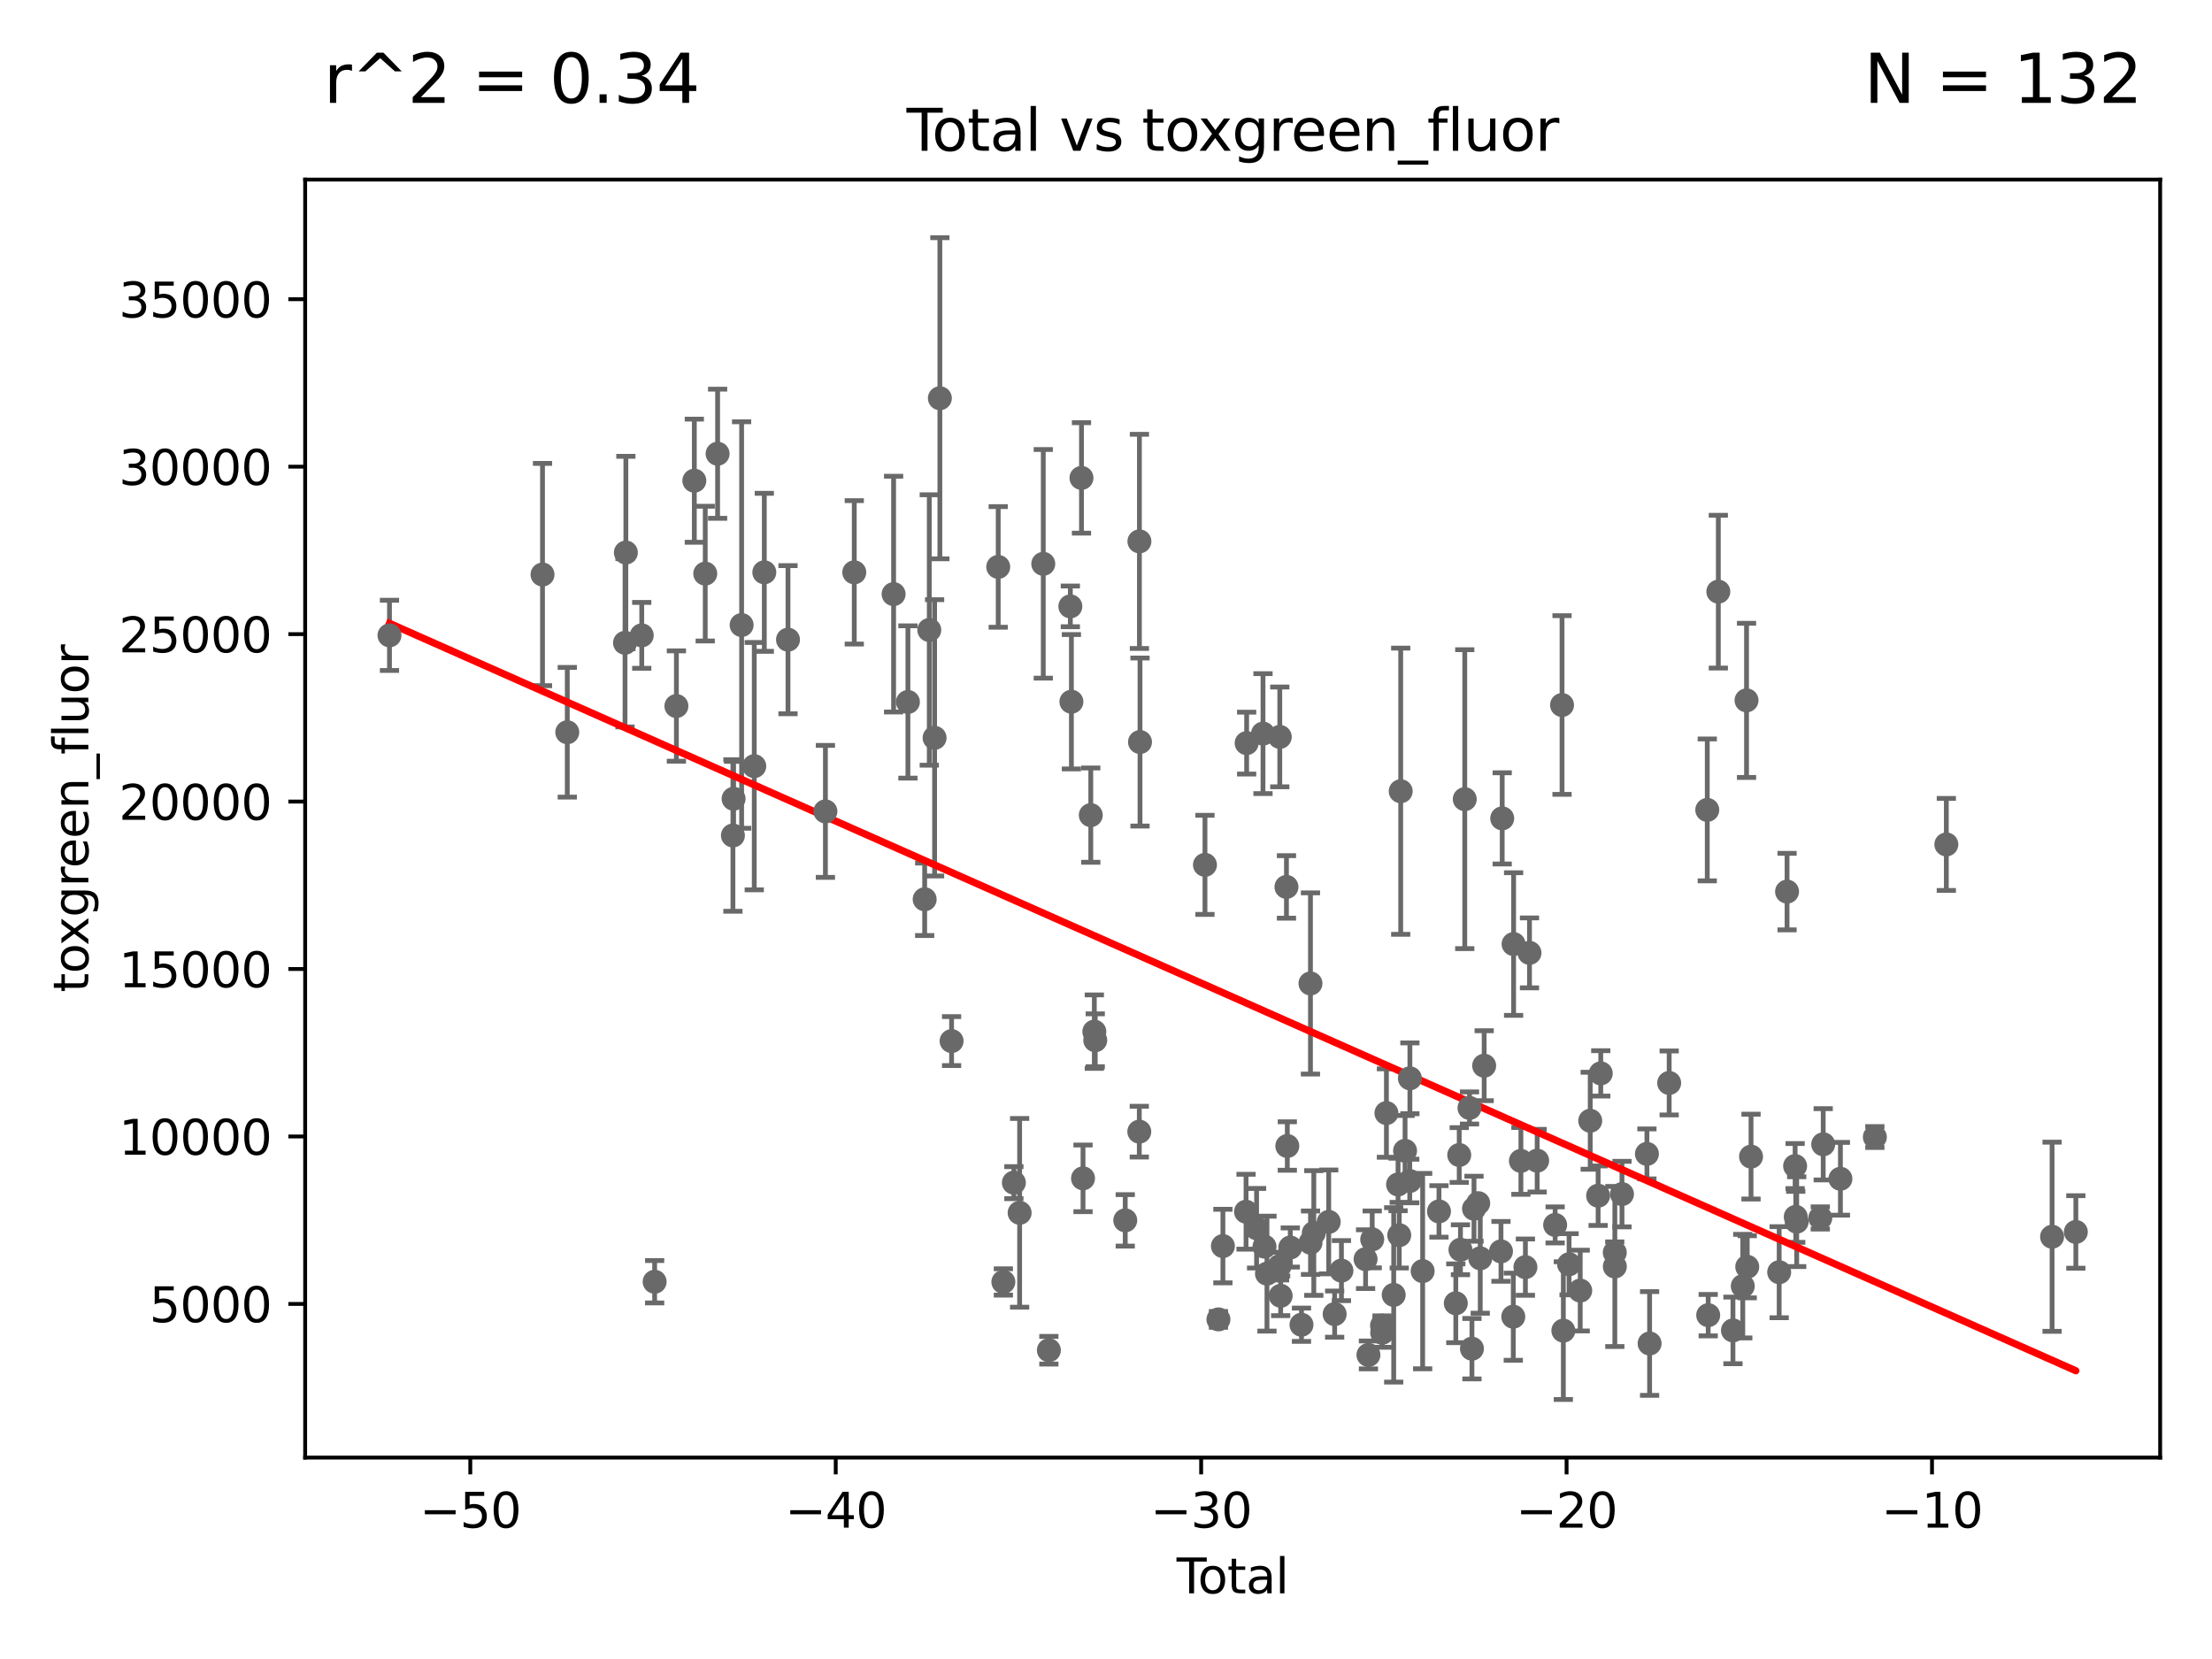 <?xml version="1.0" encoding="utf-8" standalone="no"?>
<!DOCTYPE svg PUBLIC "-//W3C//DTD SVG 1.1//EN"
  "http://www.w3.org/Graphics/SVG/1.1/DTD/svg11.dtd">
<svg xmlns:xlink="http://www.w3.org/1999/xlink" width="460.8pt" height="345.6pt" viewBox="0 0 460.8 345.6" xmlns="http://www.w3.org/2000/svg" version="1.1">
 <defs>
  <style type="text/css">*{stroke-linejoin: round; stroke-linecap: butt}</style>
 </defs>
 <g id="figure_1">
  <g id="patch_1">
   <path d="M 0 345.6 
L 460.8 345.6 
L 460.8 0 
L 0 0 
z
" style="fill: #ffffff"/>
  </g>
  <g id="axes_1">
   <g id="patch_2">
    <path d="M 63.571 303.64 
L 450 303.64 
L 450 37.411 
L 63.571 37.411 
z
" style="fill: #ffffff"/>
   </g>
   <g id="PathCollection_1">
    <defs>
     <path id="m9df4c7e52a" d="M 0 1.118 
C 0.297 1.118 0.581 1 0.791 0.791 
C 1 0.581 1.118 0.297 1.118 0 
C 1.118 -0.297 1 -0.581 0.791 -0.791 
C 0.581 -1 0.297 -1.118 0 -1.118 
C -0.297 -1.118 -0.581 -1 -0.791 -0.791 
C -1 -0.581 -1.118 -0.297 -1.118 0 
C -1.118 0.297 -1 0.581 -0.791 0.791 
C -0.581 1 -0.297 1.118 0 1.118 
z
" style="stroke: #696969"/>
    </defs>
    <g clip-path="url(#pf5b5a4fd66)">
     <use xlink:href="#m9df4c7e52a" x="81.136" y="132.355" style="fill: #696969; stroke: #696969"/>
     <use xlink:href="#m9df4c7e52a" x="284.476" y="262.304" style="fill: #696969; stroke: #696969"/>
     <use xlink:href="#m9df4c7e52a" x="285.07" y="282.255" style="fill: #696969; stroke: #696969"/>
     <use xlink:href="#m9df4c7e52a" x="285.857" y="258.192" style="fill: #696969; stroke: #696969"/>
     <use xlink:href="#m9df4c7e52a" x="287.903" y="276.133" style="fill: #696969; stroke: #696969"/>
     <use xlink:href="#m9df4c7e52a" x="287.935" y="277.644" style="fill: #696969; stroke: #696969"/>
     <use xlink:href="#m9df4c7e52a" x="288.818" y="231.873" style="fill: #696969; stroke: #696969"/>
     <use xlink:href="#m9df4c7e52a" x="290.333" y="269.747" style="fill: #696969; stroke: #696969"/>
     <use xlink:href="#m9df4c7e52a" x="291.241" y="246.749" style="fill: #696969; stroke: #696969"/>
     <use xlink:href="#m9df4c7e52a" x="291.488" y="257.311" style="fill: #696969; stroke: #696969"/>
     <use xlink:href="#m9df4c7e52a" x="291.793" y="164.829" style="fill: #696969; stroke: #696969"/>
     <use xlink:href="#m9df4c7e52a" x="292.701" y="239.733" style="fill: #696969; stroke: #696969"/>
     <use xlink:href="#m9df4c7e52a" x="293.678" y="246.023" style="fill: #696969; stroke: #696969"/>
     <use xlink:href="#m9df4c7e52a" x="293.707" y="224.633" style="fill: #696969; stroke: #696969"/>
     <use xlink:href="#m9df4c7e52a" x="296.364" y="264.794" style="fill: #696969; stroke: #696969"/>
     <use xlink:href="#m9df4c7e52a" x="299.765" y="252.356" style="fill: #696969; stroke: #696969"/>
     <use xlink:href="#m9df4c7e52a" x="303.271" y="271.497" style="fill: #696969; stroke: #696969"/>
     <use xlink:href="#m9df4c7e52a" x="303.984" y="240.61" style="fill: #696969; stroke: #696969"/>
     <use xlink:href="#m9df4c7e52a" x="304.24" y="260.346" style="fill: #696969; stroke: #696969"/>
     <use xlink:href="#m9df4c7e52a" x="305.135" y="166.481" style="fill: #696969; stroke: #696969"/>
     <use xlink:href="#m9df4c7e52a" x="279.445" y="264.691" style="fill: #696969; stroke: #696969"/>
     <use xlink:href="#m9df4c7e52a" x="306.123" y="230.807" style="fill: #696969; stroke: #696969"/>
     <use xlink:href="#m9df4c7e52a" x="278.032" y="273.753" style="fill: #696969; stroke: #696969"/>
     <use xlink:href="#m9df4c7e52a" x="273.689" y="256.856" style="fill: #696969; stroke: #696969"/>
     <use xlink:href="#m9df4c7e52a" x="237.483" y="154.58" style="fill: #696969; stroke: #696969"/>
     <use xlink:href="#m9df4c7e52a" x="251.017" y="180.163" style="fill: #696969; stroke: #696969"/>
     <use xlink:href="#m9df4c7e52a" x="253.824" y="274.852" style="fill: #696969; stroke: #696969"/>
     <use xlink:href="#m9df4c7e52a" x="254.753" y="259.579" style="fill: #696969; stroke: #696969"/>
     <use xlink:href="#m9df4c7e52a" x="259.574" y="252.423" style="fill: #696969; stroke: #696969"/>
     <use xlink:href="#m9df4c7e52a" x="259.698" y="154.805" style="fill: #696969; stroke: #696969"/>
     <use xlink:href="#m9df4c7e52a" x="261.77" y="255.865" style="fill: #696969; stroke: #696969"/>
     <use xlink:href="#m9df4c7e52a" x="263.106" y="152.825" style="fill: #696969; stroke: #696969"/>
     <use xlink:href="#m9df4c7e52a" x="263.417" y="259.692" style="fill: #696969; stroke: #696969"/>
     <use xlink:href="#m9df4c7e52a" x="263.932" y="265.325" style="fill: #696969; stroke: #696969"/>
     <use xlink:href="#m9df4c7e52a" x="266.554" y="263.752" style="fill: #696969; stroke: #696969"/>
     <use xlink:href="#m9df4c7e52a" x="266.602" y="153.511" style="fill: #696969; stroke: #696969"/>
     <use xlink:href="#m9df4c7e52a" x="266.785" y="269.94" style="fill: #696969; stroke: #696969"/>
     <use xlink:href="#m9df4c7e52a" x="267.993" y="184.763" style="fill: #696969; stroke: #696969"/>
     <use xlink:href="#m9df4c7e52a" x="268.17" y="238.732" style="fill: #696969; stroke: #696969"/>
     <use xlink:href="#m9df4c7e52a" x="268.789" y="259.878" style="fill: #696969; stroke: #696969"/>
     <use xlink:href="#m9df4c7e52a" x="271.122" y="275.967" style="fill: #696969; stroke: #696969"/>
     <use xlink:href="#m9df4c7e52a" x="272.994" y="204.872" style="fill: #696969; stroke: #696969"/>
     <use xlink:href="#m9df4c7e52a" x="273.005" y="258.881" style="fill: #696969; stroke: #696969"/>
     <use xlink:href="#m9df4c7e52a" x="276.798" y="254.546" style="fill: #696969; stroke: #696969"/>
     <use xlink:href="#m9df4c7e52a" x="237.361" y="112.778" style="fill: #696969; stroke: #696969"/>
     <use xlink:href="#m9df4c7e52a" x="306.634" y="280.956" style="fill: #696969; stroke: #696969"/>
     <use xlink:href="#m9df4c7e52a" x="307.94" y="250.64" style="fill: #696969; stroke: #696969"/>
     <use xlink:href="#m9df4c7e52a" x="347.719" y="225.6" style="fill: #696969; stroke: #696969"/>
     <use xlink:href="#m9df4c7e52a" x="355.654" y="168.718" style="fill: #696969; stroke: #696969"/>
     <use xlink:href="#m9df4c7e52a" x="355.848" y="273.974" style="fill: #696969; stroke: #696969"/>
     <use xlink:href="#m9df4c7e52a" x="357.959" y="123.252" style="fill: #696969; stroke: #696969"/>
     <use xlink:href="#m9df4c7e52a" x="361.005" y="277.15" style="fill: #696969; stroke: #696969"/>
     <use xlink:href="#m9df4c7e52a" x="363.051" y="267.926" style="fill: #696969; stroke: #696969"/>
     <use xlink:href="#m9df4c7e52a" x="363.835" y="145.898" style="fill: #696969; stroke: #696969"/>
     <use xlink:href="#m9df4c7e52a" x="363.982" y="263.898" style="fill: #696969; stroke: #696969"/>
     <use xlink:href="#m9df4c7e52a" x="364.773" y="240.944" style="fill: #696969; stroke: #696969"/>
     <use xlink:href="#m9df4c7e52a" x="370.634" y="265.024" style="fill: #696969; stroke: #696969"/>
     <use xlink:href="#m9df4c7e52a" x="372.277" y="185.739" style="fill: #696969; stroke: #696969"/>
     <use xlink:href="#m9df4c7e52a" x="373.956" y="242.911" style="fill: #696969; stroke: #696969"/>
     <use xlink:href="#m9df4c7e52a" x="374.086" y="253.492" style="fill: #696969; stroke: #696969"/>
     <use xlink:href="#m9df4c7e52a" x="374.284" y="254.494" style="fill: #696969; stroke: #696969"/>
     <use xlink:href="#m9df4c7e52a" x="379.2" y="253.723" style="fill: #696969; stroke: #696969"/>
     <use xlink:href="#m9df4c7e52a" x="379.808" y="238.379" style="fill: #696969; stroke: #696969"/>
     <use xlink:href="#m9df4c7e52a" x="383.393" y="245.561" style="fill: #696969; stroke: #696969"/>
     <use xlink:href="#m9df4c7e52a" x="390.567" y="236.865" style="fill: #696969; stroke: #696969"/>
     <use xlink:href="#m9df4c7e52a" x="405.456" y="175.91" style="fill: #696969; stroke: #696969"/>
     <use xlink:href="#m9df4c7e52a" x="343.642" y="279.873" style="fill: #696969; stroke: #696969"/>
     <use xlink:href="#m9df4c7e52a" x="307.062" y="251.798" style="fill: #696969; stroke: #696969"/>
     <use xlink:href="#m9df4c7e52a" x="343.084" y="240.376" style="fill: #696969; stroke: #696969"/>
     <use xlink:href="#m9df4c7e52a" x="336.401" y="263.832" style="fill: #696969; stroke: #696969"/>
     <use xlink:href="#m9df4c7e52a" x="308.363" y="262.134" style="fill: #696969; stroke: #696969"/>
     <use xlink:href="#m9df4c7e52a" x="309.178" y="222.005" style="fill: #696969; stroke: #696969"/>
     <use xlink:href="#m9df4c7e52a" x="427.485" y="257.636" style="fill: #696969; stroke: #696969"/>
     <use xlink:href="#m9df4c7e52a" x="312.937" y="170.482" style="fill: #696969; stroke: #696969"/>
     <use xlink:href="#m9df4c7e52a" x="315.245" y="274.294" style="fill: #696969; stroke: #696969"/>
     <use xlink:href="#m9df4c7e52a" x="315.311" y="196.664" style="fill: #696969; stroke: #696969"/>
     <use xlink:href="#m9df4c7e52a" x="316.831" y="241.836" style="fill: #696969; stroke: #696969"/>
     <use xlink:href="#m9df4c7e52a" x="317.771" y="263.968" style="fill: #696969; stroke: #696969"/>
     <use xlink:href="#m9df4c7e52a" x="318.621" y="198.501" style="fill: #696969; stroke: #696969"/>
     <use xlink:href="#m9df4c7e52a" x="320.219" y="241.787" style="fill: #696969; stroke: #696969"/>
     <use xlink:href="#m9df4c7e52a" x="323.963" y="255.176" style="fill: #696969; stroke: #696969"/>
     <use xlink:href="#m9df4c7e52a" x="325.4" y="146.868" style="fill: #696969; stroke: #696969"/>
     <use xlink:href="#m9df4c7e52a" x="325.675" y="277.195" style="fill: #696969; stroke: #696969"/>
     <use xlink:href="#m9df4c7e52a" x="326.867" y="263.37" style="fill: #696969; stroke: #696969"/>
     <use xlink:href="#m9df4c7e52a" x="329.189" y="268.851" style="fill: #696969; stroke: #696969"/>
     <use xlink:href="#m9df4c7e52a" x="331.272" y="233.473" style="fill: #696969; stroke: #696969"/>
     <use xlink:href="#m9df4c7e52a" x="332.919" y="249.086" style="fill: #696969; stroke: #696969"/>
     <use xlink:href="#m9df4c7e52a" x="333.467" y="223.604" style="fill: #696969; stroke: #696969"/>
     <use xlink:href="#m9df4c7e52a" x="336.386" y="260.927" style="fill: #696969; stroke: #696969"/>
     <use xlink:href="#m9df4c7e52a" x="337.887" y="248.751" style="fill: #696969; stroke: #696969"/>
     <use xlink:href="#m9df4c7e52a" x="237.335" y="235.742" style="fill: #696969; stroke: #696969"/>
     <use xlink:href="#m9df4c7e52a" x="312.682" y="260.685" style="fill: #696969; stroke: #696969"/>
     <use xlink:href="#m9df4c7e52a" x="432.435" y="256.636" style="fill: #696969; stroke: #696969"/>
     <use xlink:href="#m9df4c7e52a" x="227.23" y="169.806" style="fill: #696969; stroke: #696969"/>
     <use xlink:href="#m9df4c7e52a" x="152.821" y="166.398" style="fill: #696969; stroke: #696969"/>
     <use xlink:href="#m9df4c7e52a" x="154.493" y="130.205" style="fill: #696969; stroke: #696969"/>
     <use xlink:href="#m9df4c7e52a" x="157.126" y="159.605" style="fill: #696969; stroke: #696969"/>
     <use xlink:href="#m9df4c7e52a" x="159.219" y="119.223" style="fill: #696969; stroke: #696969"/>
     <use xlink:href="#m9df4c7e52a" x="189.136" y="146.233" style="fill: #696969; stroke: #696969"/>
     <use xlink:href="#m9df4c7e52a" x="195.792" y="82.96" style="fill: #696969; stroke: #696969"/>
     <use xlink:href="#m9df4c7e52a" x="194.695" y="153.704" style="fill: #696969; stroke: #696969"/>
     <use xlink:href="#m9df4c7e52a" x="198.233" y="216.875" style="fill: #696969; stroke: #696969"/>
     <use xlink:href="#m9df4c7e52a" x="225.292" y="99.56" style="fill: #696969; stroke: #696969"/>
     <use xlink:href="#m9df4c7e52a" x="192.626" y="187.338" style="fill: #696969; stroke: #696969"/>
     <use xlink:href="#m9df4c7e52a" x="228.161" y="216.706" style="fill: #696969; stroke: #696969"/>
     <use xlink:href="#m9df4c7e52a" x="217.333" y="117.456" style="fill: #696969; stroke: #696969"/>
     <use xlink:href="#m9df4c7e52a" x="164.155" y="133.258" style="fill: #696969; stroke: #696969"/>
     <use xlink:href="#m9df4c7e52a" x="225.613" y="245.472" style="fill: #696969; stroke: #696969"/>
     <use xlink:href="#m9df4c7e52a" x="218.499" y="281.279" style="fill: #696969; stroke: #696969"/>
     <use xlink:href="#m9df4c7e52a" x="177.961" y="119.23" style="fill: #696969; stroke: #696969"/>
     <use xlink:href="#m9df4c7e52a" x="227.97" y="214.907" style="fill: #696969; stroke: #696969"/>
     <use xlink:href="#m9df4c7e52a" x="193.586" y="131.241" style="fill: #696969; stroke: #696969"/>
     <use xlink:href="#m9df4c7e52a" x="149.491" y="94.521" style="fill: #696969; stroke: #696969"/>
     <use xlink:href="#m9df4c7e52a" x="152.681" y="174.046" style="fill: #696969; stroke: #696969"/>
     <use xlink:href="#m9df4c7e52a" x="144.642" y="100.136" style="fill: #696969; stroke: #696969"/>
     <use xlink:href="#m9df4c7e52a" x="234.41" y="254.221" style="fill: #696969; stroke: #696969"/>
     <use xlink:href="#m9df4c7e52a" x="113.015" y="119.685" style="fill: #696969; stroke: #696969"/>
     <use xlink:href="#m9df4c7e52a" x="118.174" y="152.54" style="fill: #696969; stroke: #696969"/>
     <use xlink:href="#m9df4c7e52a" x="186.154" y="123.763" style="fill: #696969; stroke: #696969"/>
     <use xlink:href="#m9df4c7e52a" x="207.947" y="118.098" style="fill: #696969; stroke: #696969"/>
     <use xlink:href="#m9df4c7e52a" x="209.021" y="267.051" style="fill: #696969; stroke: #696969"/>
     <use xlink:href="#m9df4c7e52a" x="130.204" y="133.91" style="fill: #696969; stroke: #696969"/>
     <use xlink:href="#m9df4c7e52a" x="130.379" y="115.105" style="fill: #696969; stroke: #696969"/>
     <use xlink:href="#m9df4c7e52a" x="146.915" y="119.494" style="fill: #696969; stroke: #696969"/>
     <use xlink:href="#m9df4c7e52a" x="211.211" y="246.368" style="fill: #696969; stroke: #696969"/>
     <use xlink:href="#m9df4c7e52a" x="133.688" y="132.357" style="fill: #696969; stroke: #696969"/>
     <use xlink:href="#m9df4c7e52a" x="222.973" y="126.317" style="fill: #696969; stroke: #696969"/>
     <use xlink:href="#m9df4c7e52a" x="212.408" y="252.652" style="fill: #696969; stroke: #696969"/>
     <use xlink:href="#m9df4c7e52a" x="223.193" y="146.182" style="fill: #696969; stroke: #696969"/>
     <use xlink:href="#m9df4c7e52a" x="140.906" y="147.082" style="fill: #696969; stroke: #696969"/>
     <use xlink:href="#m9df4c7e52a" x="136.374" y="267.011" style="fill: #696969; stroke: #696969"/>
     <use xlink:href="#m9df4c7e52a" x="171.948" y="169.026" style="fill: #696969; stroke: #696969"/>
    </g>
   </g>
   <g id="matplotlib.axis_1">
    <g id="xtick_1">
     <g id="line2d_1">
      <defs>
       <path id="m4db29eae64" d="M 0 0 
L 0 3.5 
" style="stroke: #000000; stroke-width: 0.8"/>
      </defs>
      <g>
       <use xlink:href="#m4db29eae64" x="97.971" y="303.64" style="stroke: #000000; stroke-width: 0.8"/>
      </g>
     </g>
     <g id="text_1">
      <!-- −50 -->
      <g transform="translate(87.419 318.238)scale(0.1 -0.1)">
       <defs>
        <path id="DejaVuSans-2212" d="M 678 2272 
L 4684 2272 
L 4684 1741 
L 678 1741 
L 678 2272 
z
" transform="scale(0.016)"/>
        <path id="DejaVuSans-35" d="M 691 4666 
L 3169 4666 
L 3169 4134 
L 1269 4134 
L 1269 2991 
Q 1406 3038 1543 3061 
Q 1681 3084 1819 3084 
Q 2600 3084 3056 2656 
Q 3513 2228 3513 1497 
Q 3513 744 3044 326 
Q 2575 -91 1722 -91 
Q 1428 -91 1123 -41 
Q 819 9 494 109 
L 494 744 
Q 775 591 1075 516 
Q 1375 441 1709 441 
Q 2250 441 2565 725 
Q 2881 1009 2881 1497 
Q 2881 1984 2565 2268 
Q 2250 2553 1709 2553 
Q 1456 2553 1204 2497 
Q 953 2441 691 2322 
L 691 4666 
z
" transform="scale(0.016)"/>
        <path id="DejaVuSans-30" d="M 2034 4250 
Q 1547 4250 1301 3770 
Q 1056 3291 1056 2328 
Q 1056 1369 1301 889 
Q 1547 409 2034 409 
Q 2525 409 2770 889 
Q 3016 1369 3016 2328 
Q 3016 3291 2770 3770 
Q 2525 4250 2034 4250 
z
M 2034 4750 
Q 2819 4750 3233 4129 
Q 3647 3509 3647 2328 
Q 3647 1150 3233 529 
Q 2819 -91 2034 -91 
Q 1250 -91 836 529 
Q 422 1150 422 2328 
Q 422 3509 836 4129 
Q 1250 4750 2034 4750 
z
" transform="scale(0.016)"/>
       </defs>
       <use xlink:href="#DejaVuSans-2212"/>
       <use xlink:href="#DejaVuSans-35" x="83.789"/>
       <use xlink:href="#DejaVuSans-30" x="147.412"/>
      </g>
     </g>
    </g>
    <g id="xtick_2">
     <g id="line2d_2">
      <g>
       <use xlink:href="#m4db29eae64" x="174.096" y="303.64" style="stroke: #000000; stroke-width: 0.8"/>
      </g>
     </g>
     <g id="text_2">
      <!-- −40 -->
      <g transform="translate(163.544 318.238)scale(0.1 -0.1)">
       <defs>
        <path id="DejaVuSans-34" d="M 2419 4116 
L 825 1625 
L 2419 1625 
L 2419 4116 
z
M 2253 4666 
L 3047 4666 
L 3047 1625 
L 3713 1625 
L 3713 1100 
L 3047 1100 
L 3047 0 
L 2419 0 
L 2419 1100 
L 313 1100 
L 313 1709 
L 2253 4666 
z
" transform="scale(0.016)"/>
       </defs>
       <use xlink:href="#DejaVuSans-2212"/>
       <use xlink:href="#DejaVuSans-34" x="83.789"/>
       <use xlink:href="#DejaVuSans-30" x="147.412"/>
      </g>
     </g>
    </g>
    <g id="xtick_3">
     <g id="line2d_3">
      <g>
       <use xlink:href="#m4db29eae64" x="250.222" y="303.64" style="stroke: #000000; stroke-width: 0.8"/>
      </g>
     </g>
     <g id="text_3">
      <!-- −30 -->
      <g transform="translate(239.669 318.238)scale(0.1 -0.1)">
       <defs>
        <path id="DejaVuSans-33" d="M 2597 2516 
Q 3050 2419 3304 2112 
Q 3559 1806 3559 1356 
Q 3559 666 3084 287 
Q 2609 -91 1734 -91 
Q 1441 -91 1130 -33 
Q 819 25 488 141 
L 488 750 
Q 750 597 1062 519 
Q 1375 441 1716 441 
Q 2309 441 2620 675 
Q 2931 909 2931 1356 
Q 2931 1769 2642 2001 
Q 2353 2234 1838 2234 
L 1294 2234 
L 1294 2753 
L 1863 2753 
Q 2328 2753 2575 2939 
Q 2822 3125 2822 3475 
Q 2822 3834 2567 4026 
Q 2313 4219 1838 4219 
Q 1578 4219 1281 4162 
Q 984 4106 628 3988 
L 628 4550 
Q 988 4650 1302 4700 
Q 1616 4750 1894 4750 
Q 2613 4750 3031 4423 
Q 3450 4097 3450 3541 
Q 3450 3153 3228 2886 
Q 3006 2619 2597 2516 
z
" transform="scale(0.016)"/>
       </defs>
       <use xlink:href="#DejaVuSans-2212"/>
       <use xlink:href="#DejaVuSans-33" x="83.789"/>
       <use xlink:href="#DejaVuSans-30" x="147.412"/>
      </g>
     </g>
    </g>
    <g id="xtick_4">
     <g id="line2d_4">
      <g>
       <use xlink:href="#m4db29eae64" x="326.347" y="303.64" style="stroke: #000000; stroke-width: 0.8"/>
      </g>
     </g>
     <g id="text_4">
      <!-- −20 -->
      <g transform="translate(315.794 318.238)scale(0.1 -0.1)">
       <defs>
        <path id="DejaVuSans-32" d="M 1228 531 
L 3431 531 
L 3431 0 
L 469 0 
L 469 531 
Q 828 903 1448 1529 
Q 2069 2156 2228 2338 
Q 2531 2678 2651 2914 
Q 2772 3150 2772 3378 
Q 2772 3750 2511 3984 
Q 2250 4219 1831 4219 
Q 1534 4219 1204 4116 
Q 875 4013 500 3803 
L 500 4441 
Q 881 4594 1212 4672 
Q 1544 4750 1819 4750 
Q 2544 4750 2975 4387 
Q 3406 4025 3406 3419 
Q 3406 3131 3298 2873 
Q 3191 2616 2906 2266 
Q 2828 2175 2409 1742 
Q 1991 1309 1228 531 
z
" transform="scale(0.016)"/>
       </defs>
       <use xlink:href="#DejaVuSans-2212"/>
       <use xlink:href="#DejaVuSans-32" x="83.789"/>
       <use xlink:href="#DejaVuSans-30" x="147.412"/>
      </g>
     </g>
    </g>
    <g id="xtick_5">
     <g id="line2d_5">
      <g>
       <use xlink:href="#m4db29eae64" x="402.472" y="303.64" style="stroke: #000000; stroke-width: 0.8"/>
      </g>
     </g>
     <g id="text_5">
      <!-- −10 -->
      <g transform="translate(391.92 318.238)scale(0.1 -0.1)">
       <defs>
        <path id="DejaVuSans-31" d="M 794 531 
L 1825 531 
L 1825 4091 
L 703 3866 
L 703 4441 
L 1819 4666 
L 2450 4666 
L 2450 531 
L 3481 531 
L 3481 0 
L 794 0 
L 794 531 
z
" transform="scale(0.016)"/>
       </defs>
       <use xlink:href="#DejaVuSans-2212"/>
       <use xlink:href="#DejaVuSans-31" x="83.789"/>
       <use xlink:href="#DejaVuSans-30" x="147.412"/>
      </g>
     </g>
    </g>
    <g id="text_6">
     <!-- Total -->
     <g transform="translate(245.109 331.917)scale(0.1 -0.1)">
      <defs>
       <path id="DejaVuSans-54" d="M -19 4666 
L 3928 4666 
L 3928 4134 
L 2272 4134 
L 2272 0 
L 1638 0 
L 1638 4134 
L -19 4134 
L -19 4666 
z
" transform="scale(0.016)"/>
       <path id="DejaVuSans-6f" d="M 1959 3097 
Q 1497 3097 1228 2736 
Q 959 2375 959 1747 
Q 959 1119 1226 758 
Q 1494 397 1959 397 
Q 2419 397 2687 759 
Q 2956 1122 2956 1747 
Q 2956 2369 2687 2733 
Q 2419 3097 1959 3097 
z
M 1959 3584 
Q 2709 3584 3137 3096 
Q 3566 2609 3566 1747 
Q 3566 888 3137 398 
Q 2709 -91 1959 -91 
Q 1206 -91 779 398 
Q 353 888 353 1747 
Q 353 2609 779 3096 
Q 1206 3584 1959 3584 
z
" transform="scale(0.016)"/>
       <path id="DejaVuSans-74" d="M 1172 4494 
L 1172 3500 
L 2356 3500 
L 2356 3053 
L 1172 3053 
L 1172 1153 
Q 1172 725 1289 603 
Q 1406 481 1766 481 
L 2356 481 
L 2356 0 
L 1766 0 
Q 1100 0 847 248 
Q 594 497 594 1153 
L 594 3053 
L 172 3053 
L 172 3500 
L 594 3500 
L 594 4494 
L 1172 4494 
z
" transform="scale(0.016)"/>
       <path id="DejaVuSans-61" d="M 2194 1759 
Q 1497 1759 1228 1600 
Q 959 1441 959 1056 
Q 959 750 1161 570 
Q 1363 391 1709 391 
Q 2188 391 2477 730 
Q 2766 1069 2766 1631 
L 2766 1759 
L 2194 1759 
z
M 3341 1997 
L 3341 0 
L 2766 0 
L 2766 531 
Q 2569 213 2275 61 
Q 1981 -91 1556 -91 
Q 1019 -91 701 211 
Q 384 513 384 1019 
Q 384 1609 779 1909 
Q 1175 2209 1959 2209 
L 2766 2209 
L 2766 2266 
Q 2766 2663 2505 2880 
Q 2244 3097 1772 3097 
Q 1472 3097 1187 3025 
Q 903 2953 641 2809 
L 641 3341 
Q 956 3463 1253 3523 
Q 1550 3584 1831 3584 
Q 2591 3584 2966 3190 
Q 3341 2797 3341 1997 
z
" transform="scale(0.016)"/>
       <path id="DejaVuSans-6c" d="M 603 4863 
L 1178 4863 
L 1178 0 
L 603 0 
L 603 4863 
z
" transform="scale(0.016)"/>
      </defs>
      <use xlink:href="#DejaVuSans-54"/>
      <use xlink:href="#DejaVuSans-6f" x="44.084"/>
      <use xlink:href="#DejaVuSans-74" x="105.266"/>
      <use xlink:href="#DejaVuSans-61" x="144.475"/>
      <use xlink:href="#DejaVuSans-6c" x="205.754"/>
     </g>
    </g>
   </g>
   <g id="matplotlib.axis_2">
    <g id="ytick_1">
     <g id="line2d_6">
      <defs>
       <path id="m62b0d3cdbc" d="M 0 0 
L -3.5 0 
" style="stroke: #000000; stroke-width: 0.8"/>
      </defs>
      <g>
       <use xlink:href="#m62b0d3cdbc" x="63.571" y="271.633" style="stroke: #000000; stroke-width: 0.8"/>
      </g>
     </g>
     <g id="text_7">
      <!-- 5000 -->
      <g transform="translate(31.121 275.432)scale(0.1 -0.1)">
       <use xlink:href="#DejaVuSans-35"/>
       <use xlink:href="#DejaVuSans-30" x="63.623"/>
       <use xlink:href="#DejaVuSans-30" x="127.246"/>
       <use xlink:href="#DejaVuSans-30" x="190.869"/>
      </g>
     </g>
    </g>
    <g id="ytick_2">
     <g id="line2d_7">
      <g>
       <use xlink:href="#m62b0d3cdbc" x="63.571" y="236.749" style="stroke: #000000; stroke-width: 0.8"/>
      </g>
     </g>
     <g id="text_8">
      <!-- 10000 -->
      <g transform="translate(24.759 240.548)scale(0.1 -0.1)">
       <use xlink:href="#DejaVuSans-31"/>
       <use xlink:href="#DejaVuSans-30" x="63.623"/>
       <use xlink:href="#DejaVuSans-30" x="127.246"/>
       <use xlink:href="#DejaVuSans-30" x="190.869"/>
       <use xlink:href="#DejaVuSans-30" x="254.492"/>
      </g>
     </g>
    </g>
    <g id="ytick_3">
     <g id="line2d_8">
      <g>
       <use xlink:href="#m62b0d3cdbc" x="63.571" y="201.865" style="stroke: #000000; stroke-width: 0.8"/>
      </g>
     </g>
     <g id="text_9">
      <!-- 15000 -->
      <g transform="translate(24.759 205.664)scale(0.1 -0.1)">
       <use xlink:href="#DejaVuSans-31"/>
       <use xlink:href="#DejaVuSans-35" x="63.623"/>
       <use xlink:href="#DejaVuSans-30" x="127.246"/>
       <use xlink:href="#DejaVuSans-30" x="190.869"/>
       <use xlink:href="#DejaVuSans-30" x="254.492"/>
      </g>
     </g>
    </g>
    <g id="ytick_4">
     <g id="line2d_9">
      <g>
       <use xlink:href="#m62b0d3cdbc" x="63.571" y="166.981" style="stroke: #000000; stroke-width: 0.8"/>
      </g>
     </g>
     <g id="text_10">
      <!-- 20000 -->
      <g transform="translate(24.759 170.78)scale(0.1 -0.1)">
       <use xlink:href="#DejaVuSans-32"/>
       <use xlink:href="#DejaVuSans-30" x="63.623"/>
       <use xlink:href="#DejaVuSans-30" x="127.246"/>
       <use xlink:href="#DejaVuSans-30" x="190.869"/>
       <use xlink:href="#DejaVuSans-30" x="254.492"/>
      </g>
     </g>
    </g>
    <g id="ytick_5">
     <g id="line2d_10">
      <g>
       <use xlink:href="#m62b0d3cdbc" x="63.571" y="132.097" style="stroke: #000000; stroke-width: 0.8"/>
      </g>
     </g>
     <g id="text_11">
      <!-- 25000 -->
      <g transform="translate(24.759 135.896)scale(0.1 -0.1)">
       <use xlink:href="#DejaVuSans-32"/>
       <use xlink:href="#DejaVuSans-35" x="63.623"/>
       <use xlink:href="#DejaVuSans-30" x="127.246"/>
       <use xlink:href="#DejaVuSans-30" x="190.869"/>
       <use xlink:href="#DejaVuSans-30" x="254.492"/>
      </g>
     </g>
    </g>
    <g id="ytick_6">
     <g id="line2d_11">
      <g>
       <use xlink:href="#m62b0d3cdbc" x="63.571" y="97.213" style="stroke: #000000; stroke-width: 0.8"/>
      </g>
     </g>
     <g id="text_12">
      <!-- 30000 -->
      <g transform="translate(24.759 101.013)scale(0.1 -0.1)">
       <use xlink:href="#DejaVuSans-33"/>
       <use xlink:href="#DejaVuSans-30" x="63.623"/>
       <use xlink:href="#DejaVuSans-30" x="127.246"/>
       <use xlink:href="#DejaVuSans-30" x="190.869"/>
       <use xlink:href="#DejaVuSans-30" x="254.492"/>
      </g>
     </g>
    </g>
    <g id="ytick_7">
     <g id="line2d_12">
      <g>
       <use xlink:href="#m62b0d3cdbc" x="63.571" y="62.33" style="stroke: #000000; stroke-width: 0.8"/>
      </g>
     </g>
     <g id="text_13">
      <!-- 35000 -->
      <g transform="translate(24.759 66.129)scale(0.1 -0.1)">
       <use xlink:href="#DejaVuSans-33"/>
       <use xlink:href="#DejaVuSans-35" x="63.623"/>
       <use xlink:href="#DejaVuSans-30" x="127.246"/>
       <use xlink:href="#DejaVuSans-30" x="190.869"/>
       <use xlink:href="#DejaVuSans-30" x="254.492"/>
      </g>
     </g>
    </g>
    <g id="text_14">
     <!-- toxgreen_fluor -->
     <g transform="translate(18.401 206.72)rotate(-90)scale(0.1 -0.1)">
      <defs>
       <path id="DejaVuSans-78" d="M 3513 3500 
L 2247 1797 
L 3578 0 
L 2900 0 
L 1881 1375 
L 863 0 
L 184 0 
L 1544 1831 
L 300 3500 
L 978 3500 
L 1906 2253 
L 2834 3500 
L 3513 3500 
z
" transform="scale(0.016)"/>
       <path id="DejaVuSans-67" d="M 2906 1791 
Q 2906 2416 2648 2759 
Q 2391 3103 1925 3103 
Q 1463 3103 1205 2759 
Q 947 2416 947 1791 
Q 947 1169 1205 825 
Q 1463 481 1925 481 
Q 2391 481 2648 825 
Q 2906 1169 2906 1791 
z
M 3481 434 
Q 3481 -459 3084 -895 
Q 2688 -1331 1869 -1331 
Q 1566 -1331 1297 -1286 
Q 1028 -1241 775 -1147 
L 775 -588 
Q 1028 -725 1275 -790 
Q 1522 -856 1778 -856 
Q 2344 -856 2625 -561 
Q 2906 -266 2906 331 
L 2906 616 
Q 2728 306 2450 153 
Q 2172 0 1784 0 
Q 1141 0 747 490 
Q 353 981 353 1791 
Q 353 2603 747 3093 
Q 1141 3584 1784 3584 
Q 2172 3584 2450 3431 
Q 2728 3278 2906 2969 
L 2906 3500 
L 3481 3500 
L 3481 434 
z
" transform="scale(0.016)"/>
       <path id="DejaVuSans-72" d="M 2631 2963 
Q 2534 3019 2420 3045 
Q 2306 3072 2169 3072 
Q 1681 3072 1420 2755 
Q 1159 2438 1159 1844 
L 1159 0 
L 581 0 
L 581 3500 
L 1159 3500 
L 1159 2956 
Q 1341 3275 1631 3429 
Q 1922 3584 2338 3584 
Q 2397 3584 2469 3576 
Q 2541 3569 2628 3553 
L 2631 2963 
z
" transform="scale(0.016)"/>
       <path id="DejaVuSans-65" d="M 3597 1894 
L 3597 1613 
L 953 1613 
Q 991 1019 1311 708 
Q 1631 397 2203 397 
Q 2534 397 2845 478 
Q 3156 559 3463 722 
L 3463 178 
Q 3153 47 2828 -22 
Q 2503 -91 2169 -91 
Q 1331 -91 842 396 
Q 353 884 353 1716 
Q 353 2575 817 3079 
Q 1281 3584 2069 3584 
Q 2775 3584 3186 3129 
Q 3597 2675 3597 1894 
z
M 3022 2063 
Q 3016 2534 2758 2815 
Q 2500 3097 2075 3097 
Q 1594 3097 1305 2825 
Q 1016 2553 972 2059 
L 3022 2063 
z
" transform="scale(0.016)"/>
       <path id="DejaVuSans-6e" d="M 3513 2113 
L 3513 0 
L 2938 0 
L 2938 2094 
Q 2938 2591 2744 2837 
Q 2550 3084 2163 3084 
Q 1697 3084 1428 2787 
Q 1159 2491 1159 1978 
L 1159 0 
L 581 0 
L 581 3500 
L 1159 3500 
L 1159 2956 
Q 1366 3272 1645 3428 
Q 1925 3584 2291 3584 
Q 2894 3584 3203 3211 
Q 3513 2838 3513 2113 
z
" transform="scale(0.016)"/>
       <path id="DejaVuSans-5f" d="M 3263 -1063 
L 3263 -1509 
L -63 -1509 
L -63 -1063 
L 3263 -1063 
z
" transform="scale(0.016)"/>
       <path id="DejaVuSans-66" d="M 2375 4863 
L 2375 4384 
L 1825 4384 
Q 1516 4384 1395 4259 
Q 1275 4134 1275 3809 
L 1275 3500 
L 2222 3500 
L 2222 3053 
L 1275 3053 
L 1275 0 
L 697 0 
L 697 3053 
L 147 3053 
L 147 3500 
L 697 3500 
L 697 3744 
Q 697 4328 969 4595 
Q 1241 4863 1831 4863 
L 2375 4863 
z
" transform="scale(0.016)"/>
       <path id="DejaVuSans-75" d="M 544 1381 
L 544 3500 
L 1119 3500 
L 1119 1403 
Q 1119 906 1312 657 
Q 1506 409 1894 409 
Q 2359 409 2629 706 
Q 2900 1003 2900 1516 
L 2900 3500 
L 3475 3500 
L 3475 0 
L 2900 0 
L 2900 538 
Q 2691 219 2414 64 
Q 2138 -91 1772 -91 
Q 1169 -91 856 284 
Q 544 659 544 1381 
z
M 1991 3584 
L 1991 3584 
z
" transform="scale(0.016)"/>
      </defs>
      <use xlink:href="#DejaVuSans-74"/>
      <use xlink:href="#DejaVuSans-6f" x="39.209"/>
      <use xlink:href="#DejaVuSans-78" x="97.266"/>
      <use xlink:href="#DejaVuSans-67" x="156.445"/>
      <use xlink:href="#DejaVuSans-72" x="219.922"/>
      <use xlink:href="#DejaVuSans-65" x="258.785"/>
      <use xlink:href="#DejaVuSans-65" x="320.309"/>
      <use xlink:href="#DejaVuSans-6e" x="381.832"/>
      <use xlink:href="#DejaVuSans-5f" x="445.211"/>
      <use xlink:href="#DejaVuSans-66" x="495.211"/>
      <use xlink:href="#DejaVuSans-6c" x="530.416"/>
      <use xlink:href="#DejaVuSans-75" x="558.199"/>
      <use xlink:href="#DejaVuSans-6f" x="621.578"/>
      <use xlink:href="#DejaVuSans-72" x="682.76"/>
     </g>
    </g>
   </g>
   <g id="LineCollection_1">
    <path d="M 81.136 139.669 
L 81.136 125.041 
" clip-path="url(#pf5b5a4fd66)" style="fill: none; stroke: #696969"/>
    <path d="M 284.476 268.422 
L 284.476 256.187 
" clip-path="url(#pf5b5a4fd66)" style="fill: none; stroke: #696969"/>
    <path d="M 285.07 285.162 
L 285.07 279.348 
" clip-path="url(#pf5b5a4fd66)" style="fill: none; stroke: #696969"/>
    <path d="M 285.857 264.115 
L 285.857 252.268 
" clip-path="url(#pf5b5a4fd66)" style="fill: none; stroke: #696969"/>
    <path d="M 287.903 278.146 
L 287.903 274.12 
" clip-path="url(#pf5b5a4fd66)" style="fill: none; stroke: #696969"/>
    <path d="M 287.935 280.665 
L 287.935 274.622 
" clip-path="url(#pf5b5a4fd66)" style="fill: none; stroke: #696969"/>
    <path d="M 288.818 241.078 
L 288.818 222.668 
" clip-path="url(#pf5b5a4fd66)" style="fill: none; stroke: #696969"/>
    <path d="M 290.333 287.918 
L 290.333 251.577 
" clip-path="url(#pf5b5a4fd66)" style="fill: none; stroke: #696969"/>
    <path d="M 291.241 252.219 
L 291.241 241.279 
" clip-path="url(#pf5b5a4fd66)" style="fill: none; stroke: #696969"/>
    <path d="M 291.488 264.145 
L 291.488 250.476 
" clip-path="url(#pf5b5a4fd66)" style="fill: none; stroke: #696969"/>
    <path d="M 291.793 194.639 
L 291.793 135.018 
" clip-path="url(#pf5b5a4fd66)" style="fill: none; stroke: #696969"/>
    <path d="M 292.701 247.086 
L 292.701 232.38 
" clip-path="url(#pf5b5a4fd66)" style="fill: none; stroke: #696969"/>
    <path d="M 293.678 250.563 
L 293.678 241.484 
" clip-path="url(#pf5b5a4fd66)" style="fill: none; stroke: #696969"/>
    <path d="M 293.707 232.01 
L 293.707 217.256 
" clip-path="url(#pf5b5a4fd66)" style="fill: none; stroke: #696969"/>
    <path d="M 296.364 285.142 
L 296.364 244.446 
" clip-path="url(#pf5b5a4fd66)" style="fill: none; stroke: #696969"/>
    <path d="M 299.765 257.721 
L 299.765 246.991 
" clip-path="url(#pf5b5a4fd66)" style="fill: none; stroke: #696969"/>
    <path d="M 303.271 279.705 
L 303.271 263.289 
" clip-path="url(#pf5b5a4fd66)" style="fill: none; stroke: #696969"/>
    <path d="M 303.984 246.318 
L 303.984 234.901 
" clip-path="url(#pf5b5a4fd66)" style="fill: none; stroke: #696969"/>
    <path d="M 304.24 265.542 
L 304.24 255.149 
" clip-path="url(#pf5b5a4fd66)" style="fill: none; stroke: #696969"/>
    <path d="M 305.135 197.617 
L 305.135 135.346 
" clip-path="url(#pf5b5a4fd66)" style="fill: none; stroke: #696969"/>
    <path d="M 279.445 270.945 
L 279.445 258.436 
" clip-path="url(#pf5b5a4fd66)" style="fill: none; stroke: #696969"/>
    <path d="M 306.123 234.152 
L 306.123 227.462 
" clip-path="url(#pf5b5a4fd66)" style="fill: none; stroke: #696969"/>
    <path d="M 278.032 278.561 
L 278.032 268.945 
" clip-path="url(#pf5b5a4fd66)" style="fill: none; stroke: #696969"/>
    <path d="M 273.689 269.846 
L 273.689 243.867 
" clip-path="url(#pf5b5a4fd66)" style="fill: none; stroke: #696969"/>
    <path d="M 237.483 172.083 
L 237.483 137.076 
" clip-path="url(#pf5b5a4fd66)" style="fill: none; stroke: #696969"/>
    <path d="M 251.017 190.489 
L 251.017 169.837 
" clip-path="url(#pf5b5a4fd66)" style="fill: none; stroke: #696969"/>
    <path d="M 253.824 276.493 
L 253.824 273.211 
" clip-path="url(#pf5b5a4fd66)" style="fill: none; stroke: #696969"/>
    <path d="M 254.753 267.241 
L 254.753 251.917 
" clip-path="url(#pf5b5a4fd66)" style="fill: none; stroke: #696969"/>
    <path d="M 259.574 260.222 
L 259.574 244.625 
" clip-path="url(#pf5b5a4fd66)" style="fill: none; stroke: #696969"/>
    <path d="M 259.698 161.248 
L 259.698 148.363 
" clip-path="url(#pf5b5a4fd66)" style="fill: none; stroke: #696969"/>
    <path d="M 261.77 264.151 
L 261.77 247.58 
" clip-path="url(#pf5b5a4fd66)" style="fill: none; stroke: #696969"/>
    <path d="M 263.106 165.315 
L 263.106 140.336 
" clip-path="url(#pf5b5a4fd66)" style="fill: none; stroke: #696969"/>
    <path d="M 263.417 260.56 
L 263.417 258.824 
" clip-path="url(#pf5b5a4fd66)" style="fill: none; stroke: #696969"/>
    <path d="M 263.932 277.293 
L 263.932 253.356 
" clip-path="url(#pf5b5a4fd66)" style="fill: none; stroke: #696969"/>
    <path d="M 266.554 266.644 
L 266.554 260.86 
" clip-path="url(#pf5b5a4fd66)" style="fill: none; stroke: #696969"/>
    <path d="M 266.602 163.905 
L 266.602 143.117 
" clip-path="url(#pf5b5a4fd66)" style="fill: none; stroke: #696969"/>
    <path d="M 266.785 274.072 
L 266.785 265.808 
" clip-path="url(#pf5b5a4fd66)" style="fill: none; stroke: #696969"/>
    <path d="M 267.993 191.277 
L 267.993 178.249 
" clip-path="url(#pf5b5a4fd66)" style="fill: none; stroke: #696969"/>
    <path d="M 268.17 243.781 
L 268.17 233.683 
" clip-path="url(#pf5b5a4fd66)" style="fill: none; stroke: #696969"/>
    <path d="M 268.789 263.955 
L 268.789 255.801 
" clip-path="url(#pf5b5a4fd66)" style="fill: none; stroke: #696969"/>
    <path d="M 271.122 279.437 
L 271.122 272.498 
" clip-path="url(#pf5b5a4fd66)" style="fill: none; stroke: #696969"/>
    <path d="M 272.994 223.749 
L 272.994 185.994 
" clip-path="url(#pf5b5a4fd66)" style="fill: none; stroke: #696969"/>
    <path d="M 273.005 265.489 
L 273.005 252.273 
" clip-path="url(#pf5b5a4fd66)" style="fill: none; stroke: #696969"/>
    <path d="M 276.798 265.365 
L 276.798 243.728 
" clip-path="url(#pf5b5a4fd66)" style="fill: none; stroke: #696969"/>
    <path d="M 237.361 135.084 
L 237.361 90.473 
" clip-path="url(#pf5b5a4fd66)" style="fill: none; stroke: #696969"/>
    <path d="M 306.634 287.251 
L 306.634 274.66 
" clip-path="url(#pf5b5a4fd66)" style="fill: none; stroke: #696969"/>
    <path d="M 307.94 251.432 
L 307.94 249.848 
" clip-path="url(#pf5b5a4fd66)" style="fill: none; stroke: #696969"/>
    <path d="M 347.719 232.264 
L 347.719 218.937 
" clip-path="url(#pf5b5a4fd66)" style="fill: none; stroke: #696969"/>
    <path d="M 355.654 183.496 
L 355.654 153.941 
" clip-path="url(#pf5b5a4fd66)" style="fill: none; stroke: #696969"/>
    <path d="M 355.848 278.288 
L 355.848 269.661 
" clip-path="url(#pf5b5a4fd66)" style="fill: none; stroke: #696969"/>
    <path d="M 357.959 139.164 
L 357.959 107.34 
" clip-path="url(#pf5b5a4fd66)" style="fill: none; stroke: #696969"/>
    <path d="M 361.005 284.088 
L 361.005 270.211 
" clip-path="url(#pf5b5a4fd66)" style="fill: none; stroke: #696969"/>
    <path d="M 363.051 278.715 
L 363.051 257.137 
" clip-path="url(#pf5b5a4fd66)" style="fill: none; stroke: #696969"/>
    <path d="M 363.835 161.956 
L 363.835 129.841 
" clip-path="url(#pf5b5a4fd66)" style="fill: none; stroke: #696969"/>
    <path d="M 363.982 270.371 
L 363.982 257.425 
" clip-path="url(#pf5b5a4fd66)" style="fill: none; stroke: #696969"/>
    <path d="M 364.773 249.779 
L 364.773 232.109 
" clip-path="url(#pf5b5a4fd66)" style="fill: none; stroke: #696969"/>
    <path d="M 370.634 274.511 
L 370.634 255.538 
" clip-path="url(#pf5b5a4fd66)" style="fill: none; stroke: #696969"/>
    <path d="M 372.277 193.709 
L 372.277 177.768 
" clip-path="url(#pf5b5a4fd66)" style="fill: none; stroke: #696969"/>
    <path d="M 373.956 247.602 
L 373.956 238.22 
" clip-path="url(#pf5b5a4fd66)" style="fill: none; stroke: #696969"/>
    <path d="M 374.086 258.8 
L 374.086 248.184 
" clip-path="url(#pf5b5a4fd66)" style="fill: none; stroke: #696969"/>
    <path d="M 374.284 263.846 
L 374.284 245.141 
" clip-path="url(#pf5b5a4fd66)" style="fill: none; stroke: #696969"/>
    <path d="M 379.2 256.034 
L 379.2 251.412 
" clip-path="url(#pf5b5a4fd66)" style="fill: none; stroke: #696969"/>
    <path d="M 379.808 245.805 
L 379.808 230.953 
" clip-path="url(#pf5b5a4fd66)" style="fill: none; stroke: #696969"/>
    <path d="M 383.393 253.142 
L 383.393 237.981 
" clip-path="url(#pf5b5a4fd66)" style="fill: none; stroke: #696969"/>
    <path d="M 390.567 239.043 
L 390.567 234.687 
" clip-path="url(#pf5b5a4fd66)" style="fill: none; stroke: #696969"/>
    <path d="M 405.456 185.493 
L 405.456 166.326 
" clip-path="url(#pf5b5a4fd66)" style="fill: none; stroke: #696969"/>
    <path d="M 343.642 290.678 
L 343.642 269.067 
" clip-path="url(#pf5b5a4fd66)" style="fill: none; stroke: #696969"/>
    <path d="M 307.062 258.568 
L 307.062 245.028 
" clip-path="url(#pf5b5a4fd66)" style="fill: none; stroke: #696969"/>
    <path d="M 343.084 245.578 
L 343.084 235.174 
" clip-path="url(#pf5b5a4fd66)" style="fill: none; stroke: #696969"/>
    <path d="M 336.401 280.503 
L 336.401 247.161 
" clip-path="url(#pf5b5a4fd66)" style="fill: none; stroke: #696969"/>
    <path d="M 308.363 273.567 
L 308.363 250.702 
" clip-path="url(#pf5b5a4fd66)" style="fill: none; stroke: #696969"/>
    <path d="M 309.178 229.291 
L 309.178 214.719 
" clip-path="url(#pf5b5a4fd66)" style="fill: none; stroke: #696969"/>
    <path d="M 427.485 277.339 
L 427.485 237.932 
" clip-path="url(#pf5b5a4fd66)" style="fill: none; stroke: #696969"/>
    <path d="M 312.937 179.981 
L 312.937 160.983 
" clip-path="url(#pf5b5a4fd66)" style="fill: none; stroke: #696969"/>
    <path d="M 315.245 283.375 
L 315.245 265.214 
" clip-path="url(#pf5b5a4fd66)" style="fill: none; stroke: #696969"/>
    <path d="M 315.311 211.519 
L 315.311 181.809 
" clip-path="url(#pf5b5a4fd66)" style="fill: none; stroke: #696969"/>
    <path d="M 316.831 248.797 
L 316.831 234.874 
" clip-path="url(#pf5b5a4fd66)" style="fill: none; stroke: #696969"/>
    <path d="M 317.771 269.833 
L 317.771 258.103 
" clip-path="url(#pf5b5a4fd66)" style="fill: none; stroke: #696969"/>
    <path d="M 318.621 205.786 
L 318.621 191.216 
" clip-path="url(#pf5b5a4fd66)" style="fill: none; stroke: #696969"/>
    <path d="M 320.219 248.315 
L 320.219 235.26 
" clip-path="url(#pf5b5a4fd66)" style="fill: none; stroke: #696969"/>
    <path d="M 323.963 258.929 
L 323.963 251.422 
" clip-path="url(#pf5b5a4fd66)" style="fill: none; stroke: #696969"/>
    <path d="M 325.4 165.48 
L 325.4 128.256 
" clip-path="url(#pf5b5a4fd66)" style="fill: none; stroke: #696969"/>
    <path d="M 325.675 291.539 
L 325.675 262.85 
" clip-path="url(#pf5b5a4fd66)" style="fill: none; stroke: #696969"/>
    <path d="M 326.867 269.739 
L 326.867 257.001 
" clip-path="url(#pf5b5a4fd66)" style="fill: none; stroke: #696969"/>
    <path d="M 329.189 277.263 
L 329.189 260.439 
" clip-path="url(#pf5b5a4fd66)" style="fill: none; stroke: #696969"/>
    <path d="M 331.272 243.573 
L 331.272 223.373 
" clip-path="url(#pf5b5a4fd66)" style="fill: none; stroke: #696969"/>
    <path d="M 332.919 255.283 
L 332.919 242.888 
" clip-path="url(#pf5b5a4fd66)" style="fill: none; stroke: #696969"/>
    <path d="M 333.467 228.326 
L 333.467 218.882 
" clip-path="url(#pf5b5a4fd66)" style="fill: none; stroke: #696969"/>
    <path d="M 336.386 263.153 
L 336.386 258.702 
" clip-path="url(#pf5b5a4fd66)" style="fill: none; stroke: #696969"/>
    <path d="M 337.887 255.576 
L 337.887 241.925 
" clip-path="url(#pf5b5a4fd66)" style="fill: none; stroke: #696969"/>
    <path d="M 237.335 241.029 
L 237.335 230.454 
" clip-path="url(#pf5b5a4fd66)" style="fill: none; stroke: #696969"/>
    <path d="M 312.682 266.918 
L 312.682 254.451 
" clip-path="url(#pf5b5a4fd66)" style="fill: none; stroke: #696969"/>
    <path d="M 432.435 264.191 
L 432.435 249.081 
" clip-path="url(#pf5b5a4fd66)" style="fill: none; stroke: #696969"/>
    <path d="M 227.23 179.628 
L 227.23 159.985 
" clip-path="url(#pf5b5a4fd66)" style="fill: none; stroke: #696969"/>
    <path d="M 152.821 174.194 
L 152.821 158.602 
" clip-path="url(#pf5b5a4fd66)" style="fill: none; stroke: #696969"/>
    <path d="M 154.493 172.542 
L 154.493 87.867 
" clip-path="url(#pf5b5a4fd66)" style="fill: none; stroke: #696969"/>
    <path d="M 157.126 185.37 
L 157.126 133.84 
" clip-path="url(#pf5b5a4fd66)" style="fill: none; stroke: #696969"/>
    <path d="M 159.219 135.683 
L 159.219 102.763 
" clip-path="url(#pf5b5a4fd66)" style="fill: none; stroke: #696969"/>
    <path d="M 189.136 162.094 
L 189.136 130.372 
" clip-path="url(#pf5b5a4fd66)" style="fill: none; stroke: #696969"/>
    <path d="M 195.792 116.408 
L 195.792 49.513 
" clip-path="url(#pf5b5a4fd66)" style="fill: none; stroke: #696969"/>
    <path d="M 194.695 182.486 
L 194.695 124.923 
" clip-path="url(#pf5b5a4fd66)" style="fill: none; stroke: #696969"/>
    <path d="M 198.233 221.973 
L 198.233 211.777 
" clip-path="url(#pf5b5a4fd66)" style="fill: none; stroke: #696969"/>
    <path d="M 225.292 111.064 
L 225.292 88.056 
" clip-path="url(#pf5b5a4fd66)" style="fill: none; stroke: #696969"/>
    <path d="M 192.626 194.889 
L 192.626 179.788 
" clip-path="url(#pf5b5a4fd66)" style="fill: none; stroke: #696969"/>
    <path d="M 228.161 222.216 
L 228.161 211.197 
" clip-path="url(#pf5b5a4fd66)" style="fill: none; stroke: #696969"/>
    <path d="M 217.333 141.273 
L 217.333 93.639 
" clip-path="url(#pf5b5a4fd66)" style="fill: none; stroke: #696969"/>
    <path d="M 164.155 148.687 
L 164.155 117.829 
" clip-path="url(#pf5b5a4fd66)" style="fill: none; stroke: #696969"/>
    <path d="M 225.613 252.417 
L 225.613 238.528 
" clip-path="url(#pf5b5a4fd66)" style="fill: none; stroke: #696969"/>
    <path d="M 218.499 284.162 
L 218.499 278.397 
" clip-path="url(#pf5b5a4fd66)" style="fill: none; stroke: #696969"/>
    <path d="M 177.961 134.165 
L 177.961 104.295 
" clip-path="url(#pf5b5a4fd66)" style="fill: none; stroke: #696969"/>
    <path d="M 227.97 222.559 
L 227.97 207.255 
" clip-path="url(#pf5b5a4fd66)" style="fill: none; stroke: #696969"/>
    <path d="M 193.586 159.409 
L 193.586 103.073 
" clip-path="url(#pf5b5a4fd66)" style="fill: none; stroke: #696969"/>
    <path d="M 149.491 107.973 
L 149.491 81.069 
" clip-path="url(#pf5b5a4fd66)" style="fill: none; stroke: #696969"/>
    <path d="M 152.681 189.831 
L 152.681 158.261 
" clip-path="url(#pf5b5a4fd66)" style="fill: none; stroke: #696969"/>
    <path d="M 144.642 112.962 
L 144.642 87.311 
" clip-path="url(#pf5b5a4fd66)" style="fill: none; stroke: #696969"/>
    <path d="M 234.41 259.583 
L 234.41 248.86 
" clip-path="url(#pf5b5a4fd66)" style="fill: none; stroke: #696969"/>
    <path d="M 113.015 142.836 
L 113.015 96.534 
" clip-path="url(#pf5b5a4fd66)" style="fill: none; stroke: #696969"/>
    <path d="M 118.174 166.051 
L 118.174 139.029 
" clip-path="url(#pf5b5a4fd66)" style="fill: none; stroke: #696969"/>
    <path d="M 186.154 148.32 
L 186.154 99.206 
" clip-path="url(#pf5b5a4fd66)" style="fill: none; stroke: #696969"/>
    <path d="M 207.947 130.662 
L 207.947 105.533 
" clip-path="url(#pf5b5a4fd66)" style="fill: none; stroke: #696969"/>
    <path d="M 209.021 269.797 
L 209.021 264.305 
" clip-path="url(#pf5b5a4fd66)" style="fill: none; stroke: #696969"/>
    <path d="M 130.204 151.431 
L 130.204 116.389 
" clip-path="url(#pf5b5a4fd66)" style="fill: none; stroke: #696969"/>
    <path d="M 130.379 135.15 
L 130.379 95.061 
" clip-path="url(#pf5b5a4fd66)" style="fill: none; stroke: #696969"/>
    <path d="M 146.915 133.526 
L 146.915 105.461 
" clip-path="url(#pf5b5a4fd66)" style="fill: none; stroke: #696969"/>
    <path d="M 211.211 249.704 
L 211.211 243.033 
" clip-path="url(#pf5b5a4fd66)" style="fill: none; stroke: #696969"/>
    <path d="M 133.688 139.215 
L 133.688 125.498 
" clip-path="url(#pf5b5a4fd66)" style="fill: none; stroke: #696969"/>
    <path d="M 222.973 130.562 
L 222.973 122.072 
" clip-path="url(#pf5b5a4fd66)" style="fill: none; stroke: #696969"/>
    <path d="M 212.408 272.307 
L 212.408 232.996 
" clip-path="url(#pf5b5a4fd66)" style="fill: none; stroke: #696969"/>
    <path d="M 223.193 160.176 
L 223.193 132.188 
" clip-path="url(#pf5b5a4fd66)" style="fill: none; stroke: #696969"/>
    <path d="M 140.906 158.578 
L 140.906 135.585 
" clip-path="url(#pf5b5a4fd66)" style="fill: none; stroke: #696969"/>
    <path d="M 136.374 271.423 
L 136.374 262.598 
" clip-path="url(#pf5b5a4fd66)" style="fill: none; stroke: #696969"/>
    <path d="M 171.948 182.77 
L 171.948 155.281 
" clip-path="url(#pf5b5a4fd66)" style="fill: none; stroke: #696969"/>
   </g>
   <g id="line2d_13">
    <defs>
     <path id="m6d37f2e1f6" d="M 2 0 
L -2 -0 
" style="stroke: #696969"/>
    </defs>
    <g clip-path="url(#pf5b5a4fd66)">
     <use xlink:href="#m6d37f2e1f6" x="81.136" y="139.669" style="fill: #696969; stroke: #696969"/>
     <use xlink:href="#m6d37f2e1f6" x="284.476" y="268.422" style="fill: #696969; stroke: #696969"/>
     <use xlink:href="#m6d37f2e1f6" x="285.07" y="285.162" style="fill: #696969; stroke: #696969"/>
     <use xlink:href="#m6d37f2e1f6" x="285.857" y="264.115" style="fill: #696969; stroke: #696969"/>
     <use xlink:href="#m6d37f2e1f6" x="287.903" y="278.146" style="fill: #696969; stroke: #696969"/>
     <use xlink:href="#m6d37f2e1f6" x="287.935" y="280.665" style="fill: #696969; stroke: #696969"/>
     <use xlink:href="#m6d37f2e1f6" x="288.818" y="241.078" style="fill: #696969; stroke: #696969"/>
     <use xlink:href="#m6d37f2e1f6" x="290.333" y="287.918" style="fill: #696969; stroke: #696969"/>
     <use xlink:href="#m6d37f2e1f6" x="291.241" y="252.219" style="fill: #696969; stroke: #696969"/>
     <use xlink:href="#m6d37f2e1f6" x="291.488" y="264.145" style="fill: #696969; stroke: #696969"/>
     <use xlink:href="#m6d37f2e1f6" x="291.793" y="194.639" style="fill: #696969; stroke: #696969"/>
     <use xlink:href="#m6d37f2e1f6" x="292.701" y="247.086" style="fill: #696969; stroke: #696969"/>
     <use xlink:href="#m6d37f2e1f6" x="293.678" y="250.563" style="fill: #696969; stroke: #696969"/>
     <use xlink:href="#m6d37f2e1f6" x="293.707" y="232.01" style="fill: #696969; stroke: #696969"/>
     <use xlink:href="#m6d37f2e1f6" x="296.364" y="285.142" style="fill: #696969; stroke: #696969"/>
     <use xlink:href="#m6d37f2e1f6" x="299.765" y="257.721" style="fill: #696969; stroke: #696969"/>
     <use xlink:href="#m6d37f2e1f6" x="303.271" y="279.705" style="fill: #696969; stroke: #696969"/>
     <use xlink:href="#m6d37f2e1f6" x="303.984" y="246.318" style="fill: #696969; stroke: #696969"/>
     <use xlink:href="#m6d37f2e1f6" x="304.24" y="265.542" style="fill: #696969; stroke: #696969"/>
     <use xlink:href="#m6d37f2e1f6" x="305.135" y="197.617" style="fill: #696969; stroke: #696969"/>
     <use xlink:href="#m6d37f2e1f6" x="279.445" y="270.945" style="fill: #696969; stroke: #696969"/>
     <use xlink:href="#m6d37f2e1f6" x="306.123" y="234.152" style="fill: #696969; stroke: #696969"/>
     <use xlink:href="#m6d37f2e1f6" x="278.032" y="278.561" style="fill: #696969; stroke: #696969"/>
     <use xlink:href="#m6d37f2e1f6" x="273.689" y="269.846" style="fill: #696969; stroke: #696969"/>
     <use xlink:href="#m6d37f2e1f6" x="237.483" y="172.083" style="fill: #696969; stroke: #696969"/>
     <use xlink:href="#m6d37f2e1f6" x="251.017" y="190.489" style="fill: #696969; stroke: #696969"/>
     <use xlink:href="#m6d37f2e1f6" x="253.824" y="276.493" style="fill: #696969; stroke: #696969"/>
     <use xlink:href="#m6d37f2e1f6" x="254.753" y="267.241" style="fill: #696969; stroke: #696969"/>
     <use xlink:href="#m6d37f2e1f6" x="259.574" y="260.222" style="fill: #696969; stroke: #696969"/>
     <use xlink:href="#m6d37f2e1f6" x="259.698" y="161.248" style="fill: #696969; stroke: #696969"/>
     <use xlink:href="#m6d37f2e1f6" x="261.77" y="264.151" style="fill: #696969; stroke: #696969"/>
     <use xlink:href="#m6d37f2e1f6" x="263.106" y="165.315" style="fill: #696969; stroke: #696969"/>
     <use xlink:href="#m6d37f2e1f6" x="263.417" y="260.56" style="fill: #696969; stroke: #696969"/>
     <use xlink:href="#m6d37f2e1f6" x="263.932" y="277.293" style="fill: #696969; stroke: #696969"/>
     <use xlink:href="#m6d37f2e1f6" x="266.554" y="266.644" style="fill: #696969; stroke: #696969"/>
     <use xlink:href="#m6d37f2e1f6" x="266.602" y="163.905" style="fill: #696969; stroke: #696969"/>
     <use xlink:href="#m6d37f2e1f6" x="266.785" y="274.072" style="fill: #696969; stroke: #696969"/>
     <use xlink:href="#m6d37f2e1f6" x="267.993" y="191.277" style="fill: #696969; stroke: #696969"/>
     <use xlink:href="#m6d37f2e1f6" x="268.17" y="243.781" style="fill: #696969; stroke: #696969"/>
     <use xlink:href="#m6d37f2e1f6" x="268.789" y="263.955" style="fill: #696969; stroke: #696969"/>
     <use xlink:href="#m6d37f2e1f6" x="271.122" y="279.437" style="fill: #696969; stroke: #696969"/>
     <use xlink:href="#m6d37f2e1f6" x="272.994" y="223.749" style="fill: #696969; stroke: #696969"/>
     <use xlink:href="#m6d37f2e1f6" x="273.005" y="265.489" style="fill: #696969; stroke: #696969"/>
     <use xlink:href="#m6d37f2e1f6" x="276.798" y="265.365" style="fill: #696969; stroke: #696969"/>
     <use xlink:href="#m6d37f2e1f6" x="237.361" y="135.084" style="fill: #696969; stroke: #696969"/>
     <use xlink:href="#m6d37f2e1f6" x="306.634" y="287.251" style="fill: #696969; stroke: #696969"/>
     <use xlink:href="#m6d37f2e1f6" x="307.94" y="251.432" style="fill: #696969; stroke: #696969"/>
     <use xlink:href="#m6d37f2e1f6" x="347.719" y="232.264" style="fill: #696969; stroke: #696969"/>
     <use xlink:href="#m6d37f2e1f6" x="355.654" y="183.496" style="fill: #696969; stroke: #696969"/>
     <use xlink:href="#m6d37f2e1f6" x="355.848" y="278.288" style="fill: #696969; stroke: #696969"/>
     <use xlink:href="#m6d37f2e1f6" x="357.959" y="139.164" style="fill: #696969; stroke: #696969"/>
     <use xlink:href="#m6d37f2e1f6" x="361.005" y="284.088" style="fill: #696969; stroke: #696969"/>
     <use xlink:href="#m6d37f2e1f6" x="363.051" y="278.715" style="fill: #696969; stroke: #696969"/>
     <use xlink:href="#m6d37f2e1f6" x="363.835" y="161.956" style="fill: #696969; stroke: #696969"/>
     <use xlink:href="#m6d37f2e1f6" x="363.982" y="270.371" style="fill: #696969; stroke: #696969"/>
     <use xlink:href="#m6d37f2e1f6" x="364.773" y="249.779" style="fill: #696969; stroke: #696969"/>
     <use xlink:href="#m6d37f2e1f6" x="370.634" y="274.511" style="fill: #696969; stroke: #696969"/>
     <use xlink:href="#m6d37f2e1f6" x="372.277" y="193.709" style="fill: #696969; stroke: #696969"/>
     <use xlink:href="#m6d37f2e1f6" x="373.956" y="247.602" style="fill: #696969; stroke: #696969"/>
     <use xlink:href="#m6d37f2e1f6" x="374.086" y="258.8" style="fill: #696969; stroke: #696969"/>
     <use xlink:href="#m6d37f2e1f6" x="374.284" y="263.846" style="fill: #696969; stroke: #696969"/>
     <use xlink:href="#m6d37f2e1f6" x="379.2" y="256.034" style="fill: #696969; stroke: #696969"/>
     <use xlink:href="#m6d37f2e1f6" x="379.808" y="245.805" style="fill: #696969; stroke: #696969"/>
     <use xlink:href="#m6d37f2e1f6" x="383.393" y="253.142" style="fill: #696969; stroke: #696969"/>
     <use xlink:href="#m6d37f2e1f6" x="390.567" y="239.043" style="fill: #696969; stroke: #696969"/>
     <use xlink:href="#m6d37f2e1f6" x="405.456" y="185.493" style="fill: #696969; stroke: #696969"/>
     <use xlink:href="#m6d37f2e1f6" x="343.642" y="290.678" style="fill: #696969; stroke: #696969"/>
     <use xlink:href="#m6d37f2e1f6" x="307.062" y="258.568" style="fill: #696969; stroke: #696969"/>
     <use xlink:href="#m6d37f2e1f6" x="343.084" y="245.578" style="fill: #696969; stroke: #696969"/>
     <use xlink:href="#m6d37f2e1f6" x="336.401" y="280.503" style="fill: #696969; stroke: #696969"/>
     <use xlink:href="#m6d37f2e1f6" x="308.363" y="273.567" style="fill: #696969; stroke: #696969"/>
     <use xlink:href="#m6d37f2e1f6" x="309.178" y="229.291" style="fill: #696969; stroke: #696969"/>
     <use xlink:href="#m6d37f2e1f6" x="427.485" y="277.339" style="fill: #696969; stroke: #696969"/>
     <use xlink:href="#m6d37f2e1f6" x="312.937" y="179.981" style="fill: #696969; stroke: #696969"/>
     <use xlink:href="#m6d37f2e1f6" x="315.245" y="283.375" style="fill: #696969; stroke: #696969"/>
     <use xlink:href="#m6d37f2e1f6" x="315.311" y="211.519" style="fill: #696969; stroke: #696969"/>
     <use xlink:href="#m6d37f2e1f6" x="316.831" y="248.797" style="fill: #696969; stroke: #696969"/>
     <use xlink:href="#m6d37f2e1f6" x="317.771" y="269.833" style="fill: #696969; stroke: #696969"/>
     <use xlink:href="#m6d37f2e1f6" x="318.621" y="205.786" style="fill: #696969; stroke: #696969"/>
     <use xlink:href="#m6d37f2e1f6" x="320.219" y="248.315" style="fill: #696969; stroke: #696969"/>
     <use xlink:href="#m6d37f2e1f6" x="323.963" y="258.929" style="fill: #696969; stroke: #696969"/>
     <use xlink:href="#m6d37f2e1f6" x="325.4" y="165.48" style="fill: #696969; stroke: #696969"/>
     <use xlink:href="#m6d37f2e1f6" x="325.675" y="291.539" style="fill: #696969; stroke: #696969"/>
     <use xlink:href="#m6d37f2e1f6" x="326.867" y="269.739" style="fill: #696969; stroke: #696969"/>
     <use xlink:href="#m6d37f2e1f6" x="329.189" y="277.263" style="fill: #696969; stroke: #696969"/>
     <use xlink:href="#m6d37f2e1f6" x="331.272" y="243.573" style="fill: #696969; stroke: #696969"/>
     <use xlink:href="#m6d37f2e1f6" x="332.919" y="255.283" style="fill: #696969; stroke: #696969"/>
     <use xlink:href="#m6d37f2e1f6" x="333.467" y="228.326" style="fill: #696969; stroke: #696969"/>
     <use xlink:href="#m6d37f2e1f6" x="336.386" y="263.153" style="fill: #696969; stroke: #696969"/>
     <use xlink:href="#m6d37f2e1f6" x="337.887" y="255.576" style="fill: #696969; stroke: #696969"/>
     <use xlink:href="#m6d37f2e1f6" x="237.335" y="241.029" style="fill: #696969; stroke: #696969"/>
     <use xlink:href="#m6d37f2e1f6" x="312.682" y="266.918" style="fill: #696969; stroke: #696969"/>
     <use xlink:href="#m6d37f2e1f6" x="432.435" y="264.191" style="fill: #696969; stroke: #696969"/>
     <use xlink:href="#m6d37f2e1f6" x="227.23" y="179.628" style="fill: #696969; stroke: #696969"/>
     <use xlink:href="#m6d37f2e1f6" x="152.821" y="174.194" style="fill: #696969; stroke: #696969"/>
     <use xlink:href="#m6d37f2e1f6" x="154.493" y="172.542" style="fill: #696969; stroke: #696969"/>
     <use xlink:href="#m6d37f2e1f6" x="157.126" y="185.37" style="fill: #696969; stroke: #696969"/>
     <use xlink:href="#m6d37f2e1f6" x="159.219" y="135.683" style="fill: #696969; stroke: #696969"/>
     <use xlink:href="#m6d37f2e1f6" x="189.136" y="162.094" style="fill: #696969; stroke: #696969"/>
     <use xlink:href="#m6d37f2e1f6" x="195.792" y="116.408" style="fill: #696969; stroke: #696969"/>
     <use xlink:href="#m6d37f2e1f6" x="194.695" y="182.486" style="fill: #696969; stroke: #696969"/>
     <use xlink:href="#m6d37f2e1f6" x="198.233" y="221.973" style="fill: #696969; stroke: #696969"/>
     <use xlink:href="#m6d37f2e1f6" x="225.292" y="111.064" style="fill: #696969; stroke: #696969"/>
     <use xlink:href="#m6d37f2e1f6" x="192.626" y="194.889" style="fill: #696969; stroke: #696969"/>
     <use xlink:href="#m6d37f2e1f6" x="228.161" y="222.216" style="fill: #696969; stroke: #696969"/>
     <use xlink:href="#m6d37f2e1f6" x="217.333" y="141.273" style="fill: #696969; stroke: #696969"/>
     <use xlink:href="#m6d37f2e1f6" x="164.155" y="148.687" style="fill: #696969; stroke: #696969"/>
     <use xlink:href="#m6d37f2e1f6" x="225.613" y="252.417" style="fill: #696969; stroke: #696969"/>
     <use xlink:href="#m6d37f2e1f6" x="218.499" y="284.162" style="fill: #696969; stroke: #696969"/>
     <use xlink:href="#m6d37f2e1f6" x="177.961" y="134.165" style="fill: #696969; stroke: #696969"/>
     <use xlink:href="#m6d37f2e1f6" x="227.97" y="222.559" style="fill: #696969; stroke: #696969"/>
     <use xlink:href="#m6d37f2e1f6" x="193.586" y="159.409" style="fill: #696969; stroke: #696969"/>
     <use xlink:href="#m6d37f2e1f6" x="149.491" y="107.973" style="fill: #696969; stroke: #696969"/>
     <use xlink:href="#m6d37f2e1f6" x="152.681" y="189.831" style="fill: #696969; stroke: #696969"/>
     <use xlink:href="#m6d37f2e1f6" x="144.642" y="112.962" style="fill: #696969; stroke: #696969"/>
     <use xlink:href="#m6d37f2e1f6" x="234.41" y="259.583" style="fill: #696969; stroke: #696969"/>
     <use xlink:href="#m6d37f2e1f6" x="113.015" y="142.836" style="fill: #696969; stroke: #696969"/>
     <use xlink:href="#m6d37f2e1f6" x="118.174" y="166.051" style="fill: #696969; stroke: #696969"/>
     <use xlink:href="#m6d37f2e1f6" x="186.154" y="148.32" style="fill: #696969; stroke: #696969"/>
     <use xlink:href="#m6d37f2e1f6" x="207.947" y="130.662" style="fill: #696969; stroke: #696969"/>
     <use xlink:href="#m6d37f2e1f6" x="209.021" y="269.797" style="fill: #696969; stroke: #696969"/>
     <use xlink:href="#m6d37f2e1f6" x="130.204" y="151.431" style="fill: #696969; stroke: #696969"/>
     <use xlink:href="#m6d37f2e1f6" x="130.379" y="135.15" style="fill: #696969; stroke: #696969"/>
     <use xlink:href="#m6d37f2e1f6" x="146.915" y="133.526" style="fill: #696969; stroke: #696969"/>
     <use xlink:href="#m6d37f2e1f6" x="211.211" y="249.704" style="fill: #696969; stroke: #696969"/>
     <use xlink:href="#m6d37f2e1f6" x="133.688" y="139.215" style="fill: #696969; stroke: #696969"/>
     <use xlink:href="#m6d37f2e1f6" x="222.973" y="130.562" style="fill: #696969; stroke: #696969"/>
     <use xlink:href="#m6d37f2e1f6" x="212.408" y="272.307" style="fill: #696969; stroke: #696969"/>
     <use xlink:href="#m6d37f2e1f6" x="223.193" y="160.176" style="fill: #696969; stroke: #696969"/>
     <use xlink:href="#m6d37f2e1f6" x="140.906" y="158.578" style="fill: #696969; stroke: #696969"/>
     <use xlink:href="#m6d37f2e1f6" x="136.374" y="271.423" style="fill: #696969; stroke: #696969"/>
     <use xlink:href="#m6d37f2e1f6" x="171.948" y="182.77" style="fill: #696969; stroke: #696969"/>
    </g>
   </g>
   <g id="line2d_14">
    <g clip-path="url(#pf5b5a4fd66)">
     <use xlink:href="#m6d37f2e1f6" x="81.136" y="125.041" style="fill: #696969; stroke: #696969"/>
     <use xlink:href="#m6d37f2e1f6" x="284.476" y="256.187" style="fill: #696969; stroke: #696969"/>
     <use xlink:href="#m6d37f2e1f6" x="285.07" y="279.348" style="fill: #696969; stroke: #696969"/>
     <use xlink:href="#m6d37f2e1f6" x="285.857" y="252.268" style="fill: #696969; stroke: #696969"/>
     <use xlink:href="#m6d37f2e1f6" x="287.903" y="274.12" style="fill: #696969; stroke: #696969"/>
     <use xlink:href="#m6d37f2e1f6" x="287.935" y="274.622" style="fill: #696969; stroke: #696969"/>
     <use xlink:href="#m6d37f2e1f6" x="288.818" y="222.668" style="fill: #696969; stroke: #696969"/>
     <use xlink:href="#m6d37f2e1f6" x="290.333" y="251.577" style="fill: #696969; stroke: #696969"/>
     <use xlink:href="#m6d37f2e1f6" x="291.241" y="241.279" style="fill: #696969; stroke: #696969"/>
     <use xlink:href="#m6d37f2e1f6" x="291.488" y="250.476" style="fill: #696969; stroke: #696969"/>
     <use xlink:href="#m6d37f2e1f6" x="291.793" y="135.018" style="fill: #696969; stroke: #696969"/>
     <use xlink:href="#m6d37f2e1f6" x="292.701" y="232.38" style="fill: #696969; stroke: #696969"/>
     <use xlink:href="#m6d37f2e1f6" x="293.678" y="241.484" style="fill: #696969; stroke: #696969"/>
     <use xlink:href="#m6d37f2e1f6" x="293.707" y="217.256" style="fill: #696969; stroke: #696969"/>
     <use xlink:href="#m6d37f2e1f6" x="296.364" y="244.446" style="fill: #696969; stroke: #696969"/>
     <use xlink:href="#m6d37f2e1f6" x="299.765" y="246.991" style="fill: #696969; stroke: #696969"/>
     <use xlink:href="#m6d37f2e1f6" x="303.271" y="263.289" style="fill: #696969; stroke: #696969"/>
     <use xlink:href="#m6d37f2e1f6" x="303.984" y="234.901" style="fill: #696969; stroke: #696969"/>
     <use xlink:href="#m6d37f2e1f6" x="304.24" y="255.149" style="fill: #696969; stroke: #696969"/>
     <use xlink:href="#m6d37f2e1f6" x="305.135" y="135.346" style="fill: #696969; stroke: #696969"/>
     <use xlink:href="#m6d37f2e1f6" x="279.445" y="258.436" style="fill: #696969; stroke: #696969"/>
     <use xlink:href="#m6d37f2e1f6" x="306.123" y="227.462" style="fill: #696969; stroke: #696969"/>
     <use xlink:href="#m6d37f2e1f6" x="278.032" y="268.945" style="fill: #696969; stroke: #696969"/>
     <use xlink:href="#m6d37f2e1f6" x="273.689" y="243.867" style="fill: #696969; stroke: #696969"/>
     <use xlink:href="#m6d37f2e1f6" x="237.483" y="137.076" style="fill: #696969; stroke: #696969"/>
     <use xlink:href="#m6d37f2e1f6" x="251.017" y="169.837" style="fill: #696969; stroke: #696969"/>
     <use xlink:href="#m6d37f2e1f6" x="253.824" y="273.211" style="fill: #696969; stroke: #696969"/>
     <use xlink:href="#m6d37f2e1f6" x="254.753" y="251.917" style="fill: #696969; stroke: #696969"/>
     <use xlink:href="#m6d37f2e1f6" x="259.574" y="244.625" style="fill: #696969; stroke: #696969"/>
     <use xlink:href="#m6d37f2e1f6" x="259.698" y="148.363" style="fill: #696969; stroke: #696969"/>
     <use xlink:href="#m6d37f2e1f6" x="261.77" y="247.58" style="fill: #696969; stroke: #696969"/>
     <use xlink:href="#m6d37f2e1f6" x="263.106" y="140.336" style="fill: #696969; stroke: #696969"/>
     <use xlink:href="#m6d37f2e1f6" x="263.417" y="258.824" style="fill: #696969; stroke: #696969"/>
     <use xlink:href="#m6d37f2e1f6" x="263.932" y="253.356" style="fill: #696969; stroke: #696969"/>
     <use xlink:href="#m6d37f2e1f6" x="266.554" y="260.86" style="fill: #696969; stroke: #696969"/>
     <use xlink:href="#m6d37f2e1f6" x="266.602" y="143.117" style="fill: #696969; stroke: #696969"/>
     <use xlink:href="#m6d37f2e1f6" x="266.785" y="265.808" style="fill: #696969; stroke: #696969"/>
     <use xlink:href="#m6d37f2e1f6" x="267.993" y="178.249" style="fill: #696969; stroke: #696969"/>
     <use xlink:href="#m6d37f2e1f6" x="268.17" y="233.683" style="fill: #696969; stroke: #696969"/>
     <use xlink:href="#m6d37f2e1f6" x="268.789" y="255.801" style="fill: #696969; stroke: #696969"/>
     <use xlink:href="#m6d37f2e1f6" x="271.122" y="272.498" style="fill: #696969; stroke: #696969"/>
     <use xlink:href="#m6d37f2e1f6" x="272.994" y="185.994" style="fill: #696969; stroke: #696969"/>
     <use xlink:href="#m6d37f2e1f6" x="273.005" y="252.273" style="fill: #696969; stroke: #696969"/>
     <use xlink:href="#m6d37f2e1f6" x="276.798" y="243.728" style="fill: #696969; stroke: #696969"/>
     <use xlink:href="#m6d37f2e1f6" x="237.361" y="90.473" style="fill: #696969; stroke: #696969"/>
     <use xlink:href="#m6d37f2e1f6" x="306.634" y="274.66" style="fill: #696969; stroke: #696969"/>
     <use xlink:href="#m6d37f2e1f6" x="307.94" y="249.848" style="fill: #696969; stroke: #696969"/>
     <use xlink:href="#m6d37f2e1f6" x="347.719" y="218.937" style="fill: #696969; stroke: #696969"/>
     <use xlink:href="#m6d37f2e1f6" x="355.654" y="153.941" style="fill: #696969; stroke: #696969"/>
     <use xlink:href="#m6d37f2e1f6" x="355.848" y="269.661" style="fill: #696969; stroke: #696969"/>
     <use xlink:href="#m6d37f2e1f6" x="357.959" y="107.34" style="fill: #696969; stroke: #696969"/>
     <use xlink:href="#m6d37f2e1f6" x="361.005" y="270.211" style="fill: #696969; stroke: #696969"/>
     <use xlink:href="#m6d37f2e1f6" x="363.051" y="257.137" style="fill: #696969; stroke: #696969"/>
     <use xlink:href="#m6d37f2e1f6" x="363.835" y="129.841" style="fill: #696969; stroke: #696969"/>
     <use xlink:href="#m6d37f2e1f6" x="363.982" y="257.425" style="fill: #696969; stroke: #696969"/>
     <use xlink:href="#m6d37f2e1f6" x="364.773" y="232.109" style="fill: #696969; stroke: #696969"/>
     <use xlink:href="#m6d37f2e1f6" x="370.634" y="255.538" style="fill: #696969; stroke: #696969"/>
     <use xlink:href="#m6d37f2e1f6" x="372.277" y="177.768" style="fill: #696969; stroke: #696969"/>
     <use xlink:href="#m6d37f2e1f6" x="373.956" y="238.22" style="fill: #696969; stroke: #696969"/>
     <use xlink:href="#m6d37f2e1f6" x="374.086" y="248.184" style="fill: #696969; stroke: #696969"/>
     <use xlink:href="#m6d37f2e1f6" x="374.284" y="245.141" style="fill: #696969; stroke: #696969"/>
     <use xlink:href="#m6d37f2e1f6" x="379.2" y="251.412" style="fill: #696969; stroke: #696969"/>
     <use xlink:href="#m6d37f2e1f6" x="379.808" y="230.953" style="fill: #696969; stroke: #696969"/>
     <use xlink:href="#m6d37f2e1f6" x="383.393" y="237.981" style="fill: #696969; stroke: #696969"/>
     <use xlink:href="#m6d37f2e1f6" x="390.567" y="234.687" style="fill: #696969; stroke: #696969"/>
     <use xlink:href="#m6d37f2e1f6" x="405.456" y="166.326" style="fill: #696969; stroke: #696969"/>
     <use xlink:href="#m6d37f2e1f6" x="343.642" y="269.067" style="fill: #696969; stroke: #696969"/>
     <use xlink:href="#m6d37f2e1f6" x="307.062" y="245.028" style="fill: #696969; stroke: #696969"/>
     <use xlink:href="#m6d37f2e1f6" x="343.084" y="235.174" style="fill: #696969; stroke: #696969"/>
     <use xlink:href="#m6d37f2e1f6" x="336.401" y="247.161" style="fill: #696969; stroke: #696969"/>
     <use xlink:href="#m6d37f2e1f6" x="308.363" y="250.702" style="fill: #696969; stroke: #696969"/>
     <use xlink:href="#m6d37f2e1f6" x="309.178" y="214.719" style="fill: #696969; stroke: #696969"/>
     <use xlink:href="#m6d37f2e1f6" x="427.485" y="237.932" style="fill: #696969; stroke: #696969"/>
     <use xlink:href="#m6d37f2e1f6" x="312.937" y="160.983" style="fill: #696969; stroke: #696969"/>
     <use xlink:href="#m6d37f2e1f6" x="315.245" y="265.214" style="fill: #696969; stroke: #696969"/>
     <use xlink:href="#m6d37f2e1f6" x="315.311" y="181.809" style="fill: #696969; stroke: #696969"/>
     <use xlink:href="#m6d37f2e1f6" x="316.831" y="234.874" style="fill: #696969; stroke: #696969"/>
     <use xlink:href="#m6d37f2e1f6" x="317.771" y="258.103" style="fill: #696969; stroke: #696969"/>
     <use xlink:href="#m6d37f2e1f6" x="318.621" y="191.216" style="fill: #696969; stroke: #696969"/>
     <use xlink:href="#m6d37f2e1f6" x="320.219" y="235.26" style="fill: #696969; stroke: #696969"/>
     <use xlink:href="#m6d37f2e1f6" x="323.963" y="251.422" style="fill: #696969; stroke: #696969"/>
     <use xlink:href="#m6d37f2e1f6" x="325.4" y="128.256" style="fill: #696969; stroke: #696969"/>
     <use xlink:href="#m6d37f2e1f6" x="325.675" y="262.85" style="fill: #696969; stroke: #696969"/>
     <use xlink:href="#m6d37f2e1f6" x="326.867" y="257.001" style="fill: #696969; stroke: #696969"/>
     <use xlink:href="#m6d37f2e1f6" x="329.189" y="260.439" style="fill: #696969; stroke: #696969"/>
     <use xlink:href="#m6d37f2e1f6" x="331.272" y="223.373" style="fill: #696969; stroke: #696969"/>
     <use xlink:href="#m6d37f2e1f6" x="332.919" y="242.888" style="fill: #696969; stroke: #696969"/>
     <use xlink:href="#m6d37f2e1f6" x="333.467" y="218.882" style="fill: #696969; stroke: #696969"/>
     <use xlink:href="#m6d37f2e1f6" x="336.386" y="258.702" style="fill: #696969; stroke: #696969"/>
     <use xlink:href="#m6d37f2e1f6" x="337.887" y="241.925" style="fill: #696969; stroke: #696969"/>
     <use xlink:href="#m6d37f2e1f6" x="237.335" y="230.454" style="fill: #696969; stroke: #696969"/>
     <use xlink:href="#m6d37f2e1f6" x="312.682" y="254.451" style="fill: #696969; stroke: #696969"/>
     <use xlink:href="#m6d37f2e1f6" x="432.435" y="249.081" style="fill: #696969; stroke: #696969"/>
     <use xlink:href="#m6d37f2e1f6" x="227.23" y="159.985" style="fill: #696969; stroke: #696969"/>
     <use xlink:href="#m6d37f2e1f6" x="152.821" y="158.602" style="fill: #696969; stroke: #696969"/>
     <use xlink:href="#m6d37f2e1f6" x="154.493" y="87.867" style="fill: #696969; stroke: #696969"/>
     <use xlink:href="#m6d37f2e1f6" x="157.126" y="133.84" style="fill: #696969; stroke: #696969"/>
     <use xlink:href="#m6d37f2e1f6" x="159.219" y="102.763" style="fill: #696969; stroke: #696969"/>
     <use xlink:href="#m6d37f2e1f6" x="189.136" y="130.372" style="fill: #696969; stroke: #696969"/>
     <use xlink:href="#m6d37f2e1f6" x="195.792" y="49.513" style="fill: #696969; stroke: #696969"/>
     <use xlink:href="#m6d37f2e1f6" x="194.695" y="124.923" style="fill: #696969; stroke: #696969"/>
     <use xlink:href="#m6d37f2e1f6" x="198.233" y="211.777" style="fill: #696969; stroke: #696969"/>
     <use xlink:href="#m6d37f2e1f6" x="225.292" y="88.056" style="fill: #696969; stroke: #696969"/>
     <use xlink:href="#m6d37f2e1f6" x="192.626" y="179.788" style="fill: #696969; stroke: #696969"/>
     <use xlink:href="#m6d37f2e1f6" x="228.161" y="211.197" style="fill: #696969; stroke: #696969"/>
     <use xlink:href="#m6d37f2e1f6" x="217.333" y="93.639" style="fill: #696969; stroke: #696969"/>
     <use xlink:href="#m6d37f2e1f6" x="164.155" y="117.829" style="fill: #696969; stroke: #696969"/>
     <use xlink:href="#m6d37f2e1f6" x="225.613" y="238.528" style="fill: #696969; stroke: #696969"/>
     <use xlink:href="#m6d37f2e1f6" x="218.499" y="278.397" style="fill: #696969; stroke: #696969"/>
     <use xlink:href="#m6d37f2e1f6" x="177.961" y="104.295" style="fill: #696969; stroke: #696969"/>
     <use xlink:href="#m6d37f2e1f6" x="227.97" y="207.255" style="fill: #696969; stroke: #696969"/>
     <use xlink:href="#m6d37f2e1f6" x="193.586" y="103.073" style="fill: #696969; stroke: #696969"/>
     <use xlink:href="#m6d37f2e1f6" x="149.491" y="81.069" style="fill: #696969; stroke: #696969"/>
     <use xlink:href="#m6d37f2e1f6" x="152.681" y="158.261" style="fill: #696969; stroke: #696969"/>
     <use xlink:href="#m6d37f2e1f6" x="144.642" y="87.311" style="fill: #696969; stroke: #696969"/>
     <use xlink:href="#m6d37f2e1f6" x="234.41" y="248.86" style="fill: #696969; stroke: #696969"/>
     <use xlink:href="#m6d37f2e1f6" x="113.015" y="96.534" style="fill: #696969; stroke: #696969"/>
     <use xlink:href="#m6d37f2e1f6" x="118.174" y="139.029" style="fill: #696969; stroke: #696969"/>
     <use xlink:href="#m6d37f2e1f6" x="186.154" y="99.206" style="fill: #696969; stroke: #696969"/>
     <use xlink:href="#m6d37f2e1f6" x="207.947" y="105.533" style="fill: #696969; stroke: #696969"/>
     <use xlink:href="#m6d37f2e1f6" x="209.021" y="264.305" style="fill: #696969; stroke: #696969"/>
     <use xlink:href="#m6d37f2e1f6" x="130.204" y="116.389" style="fill: #696969; stroke: #696969"/>
     <use xlink:href="#m6d37f2e1f6" x="130.379" y="95.061" style="fill: #696969; stroke: #696969"/>
     <use xlink:href="#m6d37f2e1f6" x="146.915" y="105.461" style="fill: #696969; stroke: #696969"/>
     <use xlink:href="#m6d37f2e1f6" x="211.211" y="243.033" style="fill: #696969; stroke: #696969"/>
     <use xlink:href="#m6d37f2e1f6" x="133.688" y="125.498" style="fill: #696969; stroke: #696969"/>
     <use xlink:href="#m6d37f2e1f6" x="222.973" y="122.072" style="fill: #696969; stroke: #696969"/>
     <use xlink:href="#m6d37f2e1f6" x="212.408" y="232.996" style="fill: #696969; stroke: #696969"/>
     <use xlink:href="#m6d37f2e1f6" x="223.193" y="132.188" style="fill: #696969; stroke: #696969"/>
     <use xlink:href="#m6d37f2e1f6" x="140.906" y="135.585" style="fill: #696969; stroke: #696969"/>
     <use xlink:href="#m6d37f2e1f6" x="136.374" y="262.598" style="fill: #696969; stroke: #696969"/>
     <use xlink:href="#m6d37f2e1f6" x="171.948" y="155.281" style="fill: #696969; stroke: #696969"/>
    </g>
   </g>
   <g id="line2d_15">
    <path d="M 81.136 129.845 
L 432.435 285.552 
L 171.948 170.095 
" clip-path="url(#pf5b5a4fd66)" style="fill: none; stroke: #ff0000; stroke-width: 1.5; stroke-linecap: square"/>
   </g>
   <g id="line2d_16">
    <defs>
     <path id="ma5029bef6c" d="M 0 2 
C 0.53 2 1.039 1.789 1.414 1.414 
C 1.789 1.039 2 0.53 2 0 
C 2 -0.53 1.789 -1.039 1.414 -1.414 
C 1.039 -1.789 0.53 -2 0 -2 
C -0.53 -2 -1.039 -1.789 -1.414 -1.414 
C -1.789 -1.039 -2 -0.53 -2 0 
C -2 0.53 -1.789 1.039 -1.414 1.414 
C -1.039 1.789 -0.53 2 0 2 
z
" style="stroke: #696969"/>
    </defs>
    <g clip-path="url(#pf5b5a4fd66)">
     <use xlink:href="#ma5029bef6c" x="81.136" y="132.355" style="fill: #696969; stroke: #696969"/>
     <use xlink:href="#ma5029bef6c" x="284.476" y="262.304" style="fill: #696969; stroke: #696969"/>
     <use xlink:href="#ma5029bef6c" x="285.07" y="282.255" style="fill: #696969; stroke: #696969"/>
     <use xlink:href="#ma5029bef6c" x="285.857" y="258.192" style="fill: #696969; stroke: #696969"/>
     <use xlink:href="#ma5029bef6c" x="287.903" y="276.133" style="fill: #696969; stroke: #696969"/>
     <use xlink:href="#ma5029bef6c" x="287.935" y="277.644" style="fill: #696969; stroke: #696969"/>
     <use xlink:href="#ma5029bef6c" x="288.818" y="231.873" style="fill: #696969; stroke: #696969"/>
     <use xlink:href="#ma5029bef6c" x="290.333" y="269.747" style="fill: #696969; stroke: #696969"/>
     <use xlink:href="#ma5029bef6c" x="291.241" y="246.749" style="fill: #696969; stroke: #696969"/>
     <use xlink:href="#ma5029bef6c" x="291.488" y="257.311" style="fill: #696969; stroke: #696969"/>
     <use xlink:href="#ma5029bef6c" x="291.793" y="164.829" style="fill: #696969; stroke: #696969"/>
     <use xlink:href="#ma5029bef6c" x="292.701" y="239.733" style="fill: #696969; stroke: #696969"/>
     <use xlink:href="#ma5029bef6c" x="293.678" y="246.023" style="fill: #696969; stroke: #696969"/>
     <use xlink:href="#ma5029bef6c" x="293.707" y="224.633" style="fill: #696969; stroke: #696969"/>
     <use xlink:href="#ma5029bef6c" x="296.364" y="264.794" style="fill: #696969; stroke: #696969"/>
     <use xlink:href="#ma5029bef6c" x="299.765" y="252.356" style="fill: #696969; stroke: #696969"/>
     <use xlink:href="#ma5029bef6c" x="303.271" y="271.497" style="fill: #696969; stroke: #696969"/>
     <use xlink:href="#ma5029bef6c" x="303.984" y="240.61" style="fill: #696969; stroke: #696969"/>
     <use xlink:href="#ma5029bef6c" x="304.24" y="260.346" style="fill: #696969; stroke: #696969"/>
     <use xlink:href="#ma5029bef6c" x="305.135" y="166.481" style="fill: #696969; stroke: #696969"/>
     <use xlink:href="#ma5029bef6c" x="279.445" y="264.691" style="fill: #696969; stroke: #696969"/>
     <use xlink:href="#ma5029bef6c" x="306.123" y="230.807" style="fill: #696969; stroke: #696969"/>
     <use xlink:href="#ma5029bef6c" x="278.032" y="273.753" style="fill: #696969; stroke: #696969"/>
     <use xlink:href="#ma5029bef6c" x="273.689" y="256.856" style="fill: #696969; stroke: #696969"/>
     <use xlink:href="#ma5029bef6c" x="237.483" y="154.58" style="fill: #696969; stroke: #696969"/>
     <use xlink:href="#ma5029bef6c" x="251.017" y="180.163" style="fill: #696969; stroke: #696969"/>
     <use xlink:href="#ma5029bef6c" x="253.824" y="274.852" style="fill: #696969; stroke: #696969"/>
     <use xlink:href="#ma5029bef6c" x="254.753" y="259.579" style="fill: #696969; stroke: #696969"/>
     <use xlink:href="#ma5029bef6c" x="259.574" y="252.423" style="fill: #696969; stroke: #696969"/>
     <use xlink:href="#ma5029bef6c" x="259.698" y="154.805" style="fill: #696969; stroke: #696969"/>
     <use xlink:href="#ma5029bef6c" x="261.77" y="255.865" style="fill: #696969; stroke: #696969"/>
     <use xlink:href="#ma5029bef6c" x="263.106" y="152.825" style="fill: #696969; stroke: #696969"/>
     <use xlink:href="#ma5029bef6c" x="263.417" y="259.692" style="fill: #696969; stroke: #696969"/>
     <use xlink:href="#ma5029bef6c" x="263.932" y="265.325" style="fill: #696969; stroke: #696969"/>
     <use xlink:href="#ma5029bef6c" x="266.554" y="263.752" style="fill: #696969; stroke: #696969"/>
     <use xlink:href="#ma5029bef6c" x="266.602" y="153.511" style="fill: #696969; stroke: #696969"/>
     <use xlink:href="#ma5029bef6c" x="266.785" y="269.94" style="fill: #696969; stroke: #696969"/>
     <use xlink:href="#ma5029bef6c" x="267.993" y="184.763" style="fill: #696969; stroke: #696969"/>
     <use xlink:href="#ma5029bef6c" x="268.17" y="238.732" style="fill: #696969; stroke: #696969"/>
     <use xlink:href="#ma5029bef6c" x="268.789" y="259.878" style="fill: #696969; stroke: #696969"/>
     <use xlink:href="#ma5029bef6c" x="271.122" y="275.967" style="fill: #696969; stroke: #696969"/>
     <use xlink:href="#ma5029bef6c" x="272.994" y="204.872" style="fill: #696969; stroke: #696969"/>
     <use xlink:href="#ma5029bef6c" x="273.005" y="258.881" style="fill: #696969; stroke: #696969"/>
     <use xlink:href="#ma5029bef6c" x="276.798" y="254.546" style="fill: #696969; stroke: #696969"/>
     <use xlink:href="#ma5029bef6c" x="237.361" y="112.778" style="fill: #696969; stroke: #696969"/>
     <use xlink:href="#ma5029bef6c" x="306.634" y="280.956" style="fill: #696969; stroke: #696969"/>
     <use xlink:href="#ma5029bef6c" x="307.94" y="250.64" style="fill: #696969; stroke: #696969"/>
     <use xlink:href="#ma5029bef6c" x="347.719" y="225.6" style="fill: #696969; stroke: #696969"/>
     <use xlink:href="#ma5029bef6c" x="355.654" y="168.718" style="fill: #696969; stroke: #696969"/>
     <use xlink:href="#ma5029bef6c" x="355.848" y="273.974" style="fill: #696969; stroke: #696969"/>
     <use xlink:href="#ma5029bef6c" x="357.959" y="123.252" style="fill: #696969; stroke: #696969"/>
     <use xlink:href="#ma5029bef6c" x="361.005" y="277.15" style="fill: #696969; stroke: #696969"/>
     <use xlink:href="#ma5029bef6c" x="363.051" y="267.926" style="fill: #696969; stroke: #696969"/>
     <use xlink:href="#ma5029bef6c" x="363.835" y="145.898" style="fill: #696969; stroke: #696969"/>
     <use xlink:href="#ma5029bef6c" x="363.982" y="263.898" style="fill: #696969; stroke: #696969"/>
     <use xlink:href="#ma5029bef6c" x="364.773" y="240.944" style="fill: #696969; stroke: #696969"/>
     <use xlink:href="#ma5029bef6c" x="370.634" y="265.024" style="fill: #696969; stroke: #696969"/>
     <use xlink:href="#ma5029bef6c" x="372.277" y="185.739" style="fill: #696969; stroke: #696969"/>
     <use xlink:href="#ma5029bef6c" x="373.956" y="242.911" style="fill: #696969; stroke: #696969"/>
     <use xlink:href="#ma5029bef6c" x="374.086" y="253.492" style="fill: #696969; stroke: #696969"/>
     <use xlink:href="#ma5029bef6c" x="374.284" y="254.494" style="fill: #696969; stroke: #696969"/>
     <use xlink:href="#ma5029bef6c" x="379.2" y="253.723" style="fill: #696969; stroke: #696969"/>
     <use xlink:href="#ma5029bef6c" x="379.808" y="238.379" style="fill: #696969; stroke: #696969"/>
     <use xlink:href="#ma5029bef6c" x="383.393" y="245.561" style="fill: #696969; stroke: #696969"/>
     <use xlink:href="#ma5029bef6c" x="390.567" y="236.865" style="fill: #696969; stroke: #696969"/>
     <use xlink:href="#ma5029bef6c" x="405.456" y="175.91" style="fill: #696969; stroke: #696969"/>
     <use xlink:href="#ma5029bef6c" x="343.642" y="279.873" style="fill: #696969; stroke: #696969"/>
     <use xlink:href="#ma5029bef6c" x="307.062" y="251.798" style="fill: #696969; stroke: #696969"/>
     <use xlink:href="#ma5029bef6c" x="343.084" y="240.376" style="fill: #696969; stroke: #696969"/>
     <use xlink:href="#ma5029bef6c" x="336.401" y="263.832" style="fill: #696969; stroke: #696969"/>
     <use xlink:href="#ma5029bef6c" x="308.363" y="262.134" style="fill: #696969; stroke: #696969"/>
     <use xlink:href="#ma5029bef6c" x="309.178" y="222.005" style="fill: #696969; stroke: #696969"/>
     <use xlink:href="#ma5029bef6c" x="427.485" y="257.636" style="fill: #696969; stroke: #696969"/>
     <use xlink:href="#ma5029bef6c" x="312.937" y="170.482" style="fill: #696969; stroke: #696969"/>
     <use xlink:href="#ma5029bef6c" x="315.245" y="274.294" style="fill: #696969; stroke: #696969"/>
     <use xlink:href="#ma5029bef6c" x="315.311" y="196.664" style="fill: #696969; stroke: #696969"/>
     <use xlink:href="#ma5029bef6c" x="316.831" y="241.836" style="fill: #696969; stroke: #696969"/>
     <use xlink:href="#ma5029bef6c" x="317.771" y="263.968" style="fill: #696969; stroke: #696969"/>
     <use xlink:href="#ma5029bef6c" x="318.621" y="198.501" style="fill: #696969; stroke: #696969"/>
     <use xlink:href="#ma5029bef6c" x="320.219" y="241.787" style="fill: #696969; stroke: #696969"/>
     <use xlink:href="#ma5029bef6c" x="323.963" y="255.176" style="fill: #696969; stroke: #696969"/>
     <use xlink:href="#ma5029bef6c" x="325.4" y="146.868" style="fill: #696969; stroke: #696969"/>
     <use xlink:href="#ma5029bef6c" x="325.675" y="277.195" style="fill: #696969; stroke: #696969"/>
     <use xlink:href="#ma5029bef6c" x="326.867" y="263.37" style="fill: #696969; stroke: #696969"/>
     <use xlink:href="#ma5029bef6c" x="329.189" y="268.851" style="fill: #696969; stroke: #696969"/>
     <use xlink:href="#ma5029bef6c" x="331.272" y="233.473" style="fill: #696969; stroke: #696969"/>
     <use xlink:href="#ma5029bef6c" x="332.919" y="249.086" style="fill: #696969; stroke: #696969"/>
     <use xlink:href="#ma5029bef6c" x="333.467" y="223.604" style="fill: #696969; stroke: #696969"/>
     <use xlink:href="#ma5029bef6c" x="336.386" y="260.927" style="fill: #696969; stroke: #696969"/>
     <use xlink:href="#ma5029bef6c" x="337.887" y="248.751" style="fill: #696969; stroke: #696969"/>
     <use xlink:href="#ma5029bef6c" x="237.335" y="235.742" style="fill: #696969; stroke: #696969"/>
     <use xlink:href="#ma5029bef6c" x="312.682" y="260.685" style="fill: #696969; stroke: #696969"/>
     <use xlink:href="#ma5029bef6c" x="432.435" y="256.636" style="fill: #696969; stroke: #696969"/>
     <use xlink:href="#ma5029bef6c" x="227.23" y="169.806" style="fill: #696969; stroke: #696969"/>
     <use xlink:href="#ma5029bef6c" x="152.821" y="166.398" style="fill: #696969; stroke: #696969"/>
     <use xlink:href="#ma5029bef6c" x="154.493" y="130.205" style="fill: #696969; stroke: #696969"/>
     <use xlink:href="#ma5029bef6c" x="157.126" y="159.605" style="fill: #696969; stroke: #696969"/>
     <use xlink:href="#ma5029bef6c" x="159.219" y="119.223" style="fill: #696969; stroke: #696969"/>
     <use xlink:href="#ma5029bef6c" x="189.136" y="146.233" style="fill: #696969; stroke: #696969"/>
     <use xlink:href="#ma5029bef6c" x="195.792" y="82.96" style="fill: #696969; stroke: #696969"/>
     <use xlink:href="#ma5029bef6c" x="194.695" y="153.704" style="fill: #696969; stroke: #696969"/>
     <use xlink:href="#ma5029bef6c" x="198.233" y="216.875" style="fill: #696969; stroke: #696969"/>
     <use xlink:href="#ma5029bef6c" x="225.292" y="99.56" style="fill: #696969; stroke: #696969"/>
     <use xlink:href="#ma5029bef6c" x="192.626" y="187.338" style="fill: #696969; stroke: #696969"/>
     <use xlink:href="#ma5029bef6c" x="228.161" y="216.706" style="fill: #696969; stroke: #696969"/>
     <use xlink:href="#ma5029bef6c" x="217.333" y="117.456" style="fill: #696969; stroke: #696969"/>
     <use xlink:href="#ma5029bef6c" x="164.155" y="133.258" style="fill: #696969; stroke: #696969"/>
     <use xlink:href="#ma5029bef6c" x="225.613" y="245.472" style="fill: #696969; stroke: #696969"/>
     <use xlink:href="#ma5029bef6c" x="218.499" y="281.279" style="fill: #696969; stroke: #696969"/>
     <use xlink:href="#ma5029bef6c" x="177.961" y="119.23" style="fill: #696969; stroke: #696969"/>
     <use xlink:href="#ma5029bef6c" x="227.97" y="214.907" style="fill: #696969; stroke: #696969"/>
     <use xlink:href="#ma5029bef6c" x="193.586" y="131.241" style="fill: #696969; stroke: #696969"/>
     <use xlink:href="#ma5029bef6c" x="149.491" y="94.521" style="fill: #696969; stroke: #696969"/>
     <use xlink:href="#ma5029bef6c" x="152.681" y="174.046" style="fill: #696969; stroke: #696969"/>
     <use xlink:href="#ma5029bef6c" x="144.642" y="100.136" style="fill: #696969; stroke: #696969"/>
     <use xlink:href="#ma5029bef6c" x="234.41" y="254.221" style="fill: #696969; stroke: #696969"/>
     <use xlink:href="#ma5029bef6c" x="113.015" y="119.685" style="fill: #696969; stroke: #696969"/>
     <use xlink:href="#ma5029bef6c" x="118.174" y="152.54" style="fill: #696969; stroke: #696969"/>
     <use xlink:href="#ma5029bef6c" x="186.154" y="123.763" style="fill: #696969; stroke: #696969"/>
     <use xlink:href="#ma5029bef6c" x="207.947" y="118.098" style="fill: #696969; stroke: #696969"/>
     <use xlink:href="#ma5029bef6c" x="209.021" y="267.051" style="fill: #696969; stroke: #696969"/>
     <use xlink:href="#ma5029bef6c" x="130.204" y="133.91" style="fill: #696969; stroke: #696969"/>
     <use xlink:href="#ma5029bef6c" x="130.379" y="115.105" style="fill: #696969; stroke: #696969"/>
     <use xlink:href="#ma5029bef6c" x="146.915" y="119.494" style="fill: #696969; stroke: #696969"/>
     <use xlink:href="#ma5029bef6c" x="211.211" y="246.368" style="fill: #696969; stroke: #696969"/>
     <use xlink:href="#ma5029bef6c" x="133.688" y="132.357" style="fill: #696969; stroke: #696969"/>
     <use xlink:href="#ma5029bef6c" x="222.973" y="126.317" style="fill: #696969; stroke: #696969"/>
     <use xlink:href="#ma5029bef6c" x="212.408" y="252.652" style="fill: #696969; stroke: #696969"/>
     <use xlink:href="#ma5029bef6c" x="223.193" y="146.182" style="fill: #696969; stroke: #696969"/>
     <use xlink:href="#ma5029bef6c" x="140.906" y="147.082" style="fill: #696969; stroke: #696969"/>
     <use xlink:href="#ma5029bef6c" x="136.374" y="267.011" style="fill: #696969; stroke: #696969"/>
     <use xlink:href="#ma5029bef6c" x="171.948" y="169.026" style="fill: #696969; stroke: #696969"/>
    </g>
   </g>
   <g id="patch_3">
    <path d="M 63.571 303.64 
L 63.571 37.411 
" style="fill: none; stroke: #000000; stroke-width: 0.8; stroke-linejoin: miter; stroke-linecap: square"/>
   </g>
   <g id="patch_4">
    <path d="M 450 303.64 
L 450 37.411 
" style="fill: none; stroke: #000000; stroke-width: 0.8; stroke-linejoin: miter; stroke-linecap: square"/>
   </g>
   <g id="patch_5">
    <path d="M 63.571 303.64 
L 450 303.64 
" style="fill: none; stroke: #000000; stroke-width: 0.8; stroke-linejoin: miter; stroke-linecap: square"/>
   </g>
   <g id="patch_6">
    <path d="M 63.571 37.411 
L 450 37.411 
" style="fill: none; stroke: #000000; stroke-width: 0.8; stroke-linejoin: miter; stroke-linecap: square"/>
   </g>
   <g id="text_15">
    <!-- N = 132 -->
    <g transform="translate(388.309 21.426)scale(0.14 -0.14)">
     <defs>
      <path id="DejaVuSans-4e" d="M 628 4666 
L 1478 4666 
L 3547 763 
L 3547 4666 
L 4159 4666 
L 4159 0 
L 3309 0 
L 1241 3903 
L 1241 0 
L 628 0 
L 628 4666 
z
" transform="scale(0.016)"/>
      <path id="DejaVuSans-20" transform="scale(0.016)"/>
      <path id="DejaVuSans-3d" d="M 678 2906 
L 4684 2906 
L 4684 2381 
L 678 2381 
L 678 2906 
z
M 678 1631 
L 4684 1631 
L 4684 1100 
L 678 1100 
L 678 1631 
z
" transform="scale(0.016)"/>
     </defs>
     <use xlink:href="#DejaVuSans-4e"/>
     <use xlink:href="#DejaVuSans-20" x="74.805"/>
     <use xlink:href="#DejaVuSans-3d" x="106.592"/>
     <use xlink:href="#DejaVuSans-20" x="190.381"/>
     <use xlink:href="#DejaVuSans-31" x="222.168"/>
     <use xlink:href="#DejaVuSans-33" x="285.791"/>
     <use xlink:href="#DejaVuSans-32" x="349.414"/>
    </g>
   </g>
   <g id="text_16">
    <!-- r^2 = 0.34 -->
    <g transform="translate(67.436 21.426)scale(0.14 -0.14)">
     <defs>
      <path id="DejaVuSans-5e" d="M 2988 4666 
L 4684 2925 
L 4056 2925 
L 2681 4159 
L 1306 2925 
L 678 2925 
L 2375 4666 
L 2988 4666 
z
" transform="scale(0.016)"/>
      <path id="DejaVuSans-2e" d="M 684 794 
L 1344 794 
L 1344 0 
L 684 0 
L 684 794 
z
" transform="scale(0.016)"/>
     </defs>
     <use xlink:href="#DejaVuSans-72"/>
     <use xlink:href="#DejaVuSans-5e" x="41.113"/>
     <use xlink:href="#DejaVuSans-32" x="124.902"/>
     <use xlink:href="#DejaVuSans-20" x="188.525"/>
     <use xlink:href="#DejaVuSans-3d" x="220.312"/>
     <use xlink:href="#DejaVuSans-20" x="304.102"/>
     <use xlink:href="#DejaVuSans-30" x="335.889"/>
     <use xlink:href="#DejaVuSans-2e" x="399.512"/>
     <use xlink:href="#DejaVuSans-33" x="431.299"/>
     <use xlink:href="#DejaVuSans-34" x="494.922"/>
    </g>
   </g>
   <g id="text_17">
    <!-- Total vs toxgreen_fluor -->
    <g transform="translate(188.85 31.411)scale(0.12 -0.12)">
     <defs>
      <path id="DejaVuSans-76" d="M 191 3500 
L 800 3500 
L 1894 563 
L 2988 3500 
L 3597 3500 
L 2284 0 
L 1503 0 
L 191 3500 
z
" transform="scale(0.016)"/>
      <path id="DejaVuSans-73" d="M 2834 3397 
L 2834 2853 
Q 2591 2978 2328 3040 
Q 2066 3103 1784 3103 
Q 1356 3103 1142 2972 
Q 928 2841 928 2578 
Q 928 2378 1081 2264 
Q 1234 2150 1697 2047 
L 1894 2003 
Q 2506 1872 2764 1633 
Q 3022 1394 3022 966 
Q 3022 478 2636 193 
Q 2250 -91 1575 -91 
Q 1294 -91 989 -36 
Q 684 19 347 128 
L 347 722 
Q 666 556 975 473 
Q 1284 391 1588 391 
Q 1994 391 2212 530 
Q 2431 669 2431 922 
Q 2431 1156 2273 1281 
Q 2116 1406 1581 1522 
L 1381 1569 
Q 847 1681 609 1914 
Q 372 2147 372 2553 
Q 372 3047 722 3315 
Q 1072 3584 1716 3584 
Q 2034 3584 2315 3537 
Q 2597 3491 2834 3397 
z
" transform="scale(0.016)"/>
     </defs>
     <use xlink:href="#DejaVuSans-54"/>
     <use xlink:href="#DejaVuSans-6f" x="44.084"/>
     <use xlink:href="#DejaVuSans-74" x="105.266"/>
     <use xlink:href="#DejaVuSans-61" x="144.475"/>
     <use xlink:href="#DejaVuSans-6c" x="205.754"/>
     <use xlink:href="#DejaVuSans-20" x="233.537"/>
     <use xlink:href="#DejaVuSans-76" x="265.324"/>
     <use xlink:href="#DejaVuSans-73" x="324.504"/>
     <use xlink:href="#DejaVuSans-20" x="376.604"/>
     <use xlink:href="#DejaVuSans-74" x="408.391"/>
     <use xlink:href="#DejaVuSans-6f" x="447.6"/>
     <use xlink:href="#DejaVuSans-78" x="505.656"/>
     <use xlink:href="#DejaVuSans-67" x="564.836"/>
     <use xlink:href="#DejaVuSans-72" x="628.312"/>
     <use xlink:href="#DejaVuSans-65" x="667.176"/>
     <use xlink:href="#DejaVuSans-65" x="728.699"/>
     <use xlink:href="#DejaVuSans-6e" x="790.223"/>
     <use xlink:href="#DejaVuSans-5f" x="853.602"/>
     <use xlink:href="#DejaVuSans-66" x="903.602"/>
     <use xlink:href="#DejaVuSans-6c" x="938.807"/>
     <use xlink:href="#DejaVuSans-75" x="966.59"/>
     <use xlink:href="#DejaVuSans-6f" x="1029.969"/>
     <use xlink:href="#DejaVuSans-72" x="1091.15"/>
    </g>
   </g>
  </g>
 </g>
 <defs>
  <clipPath id="pf5b5a4fd66">
   <rect x="63.571" y="37.411" width="386.429" height="266.229"/>
  </clipPath>
 </defs>
</svg>
